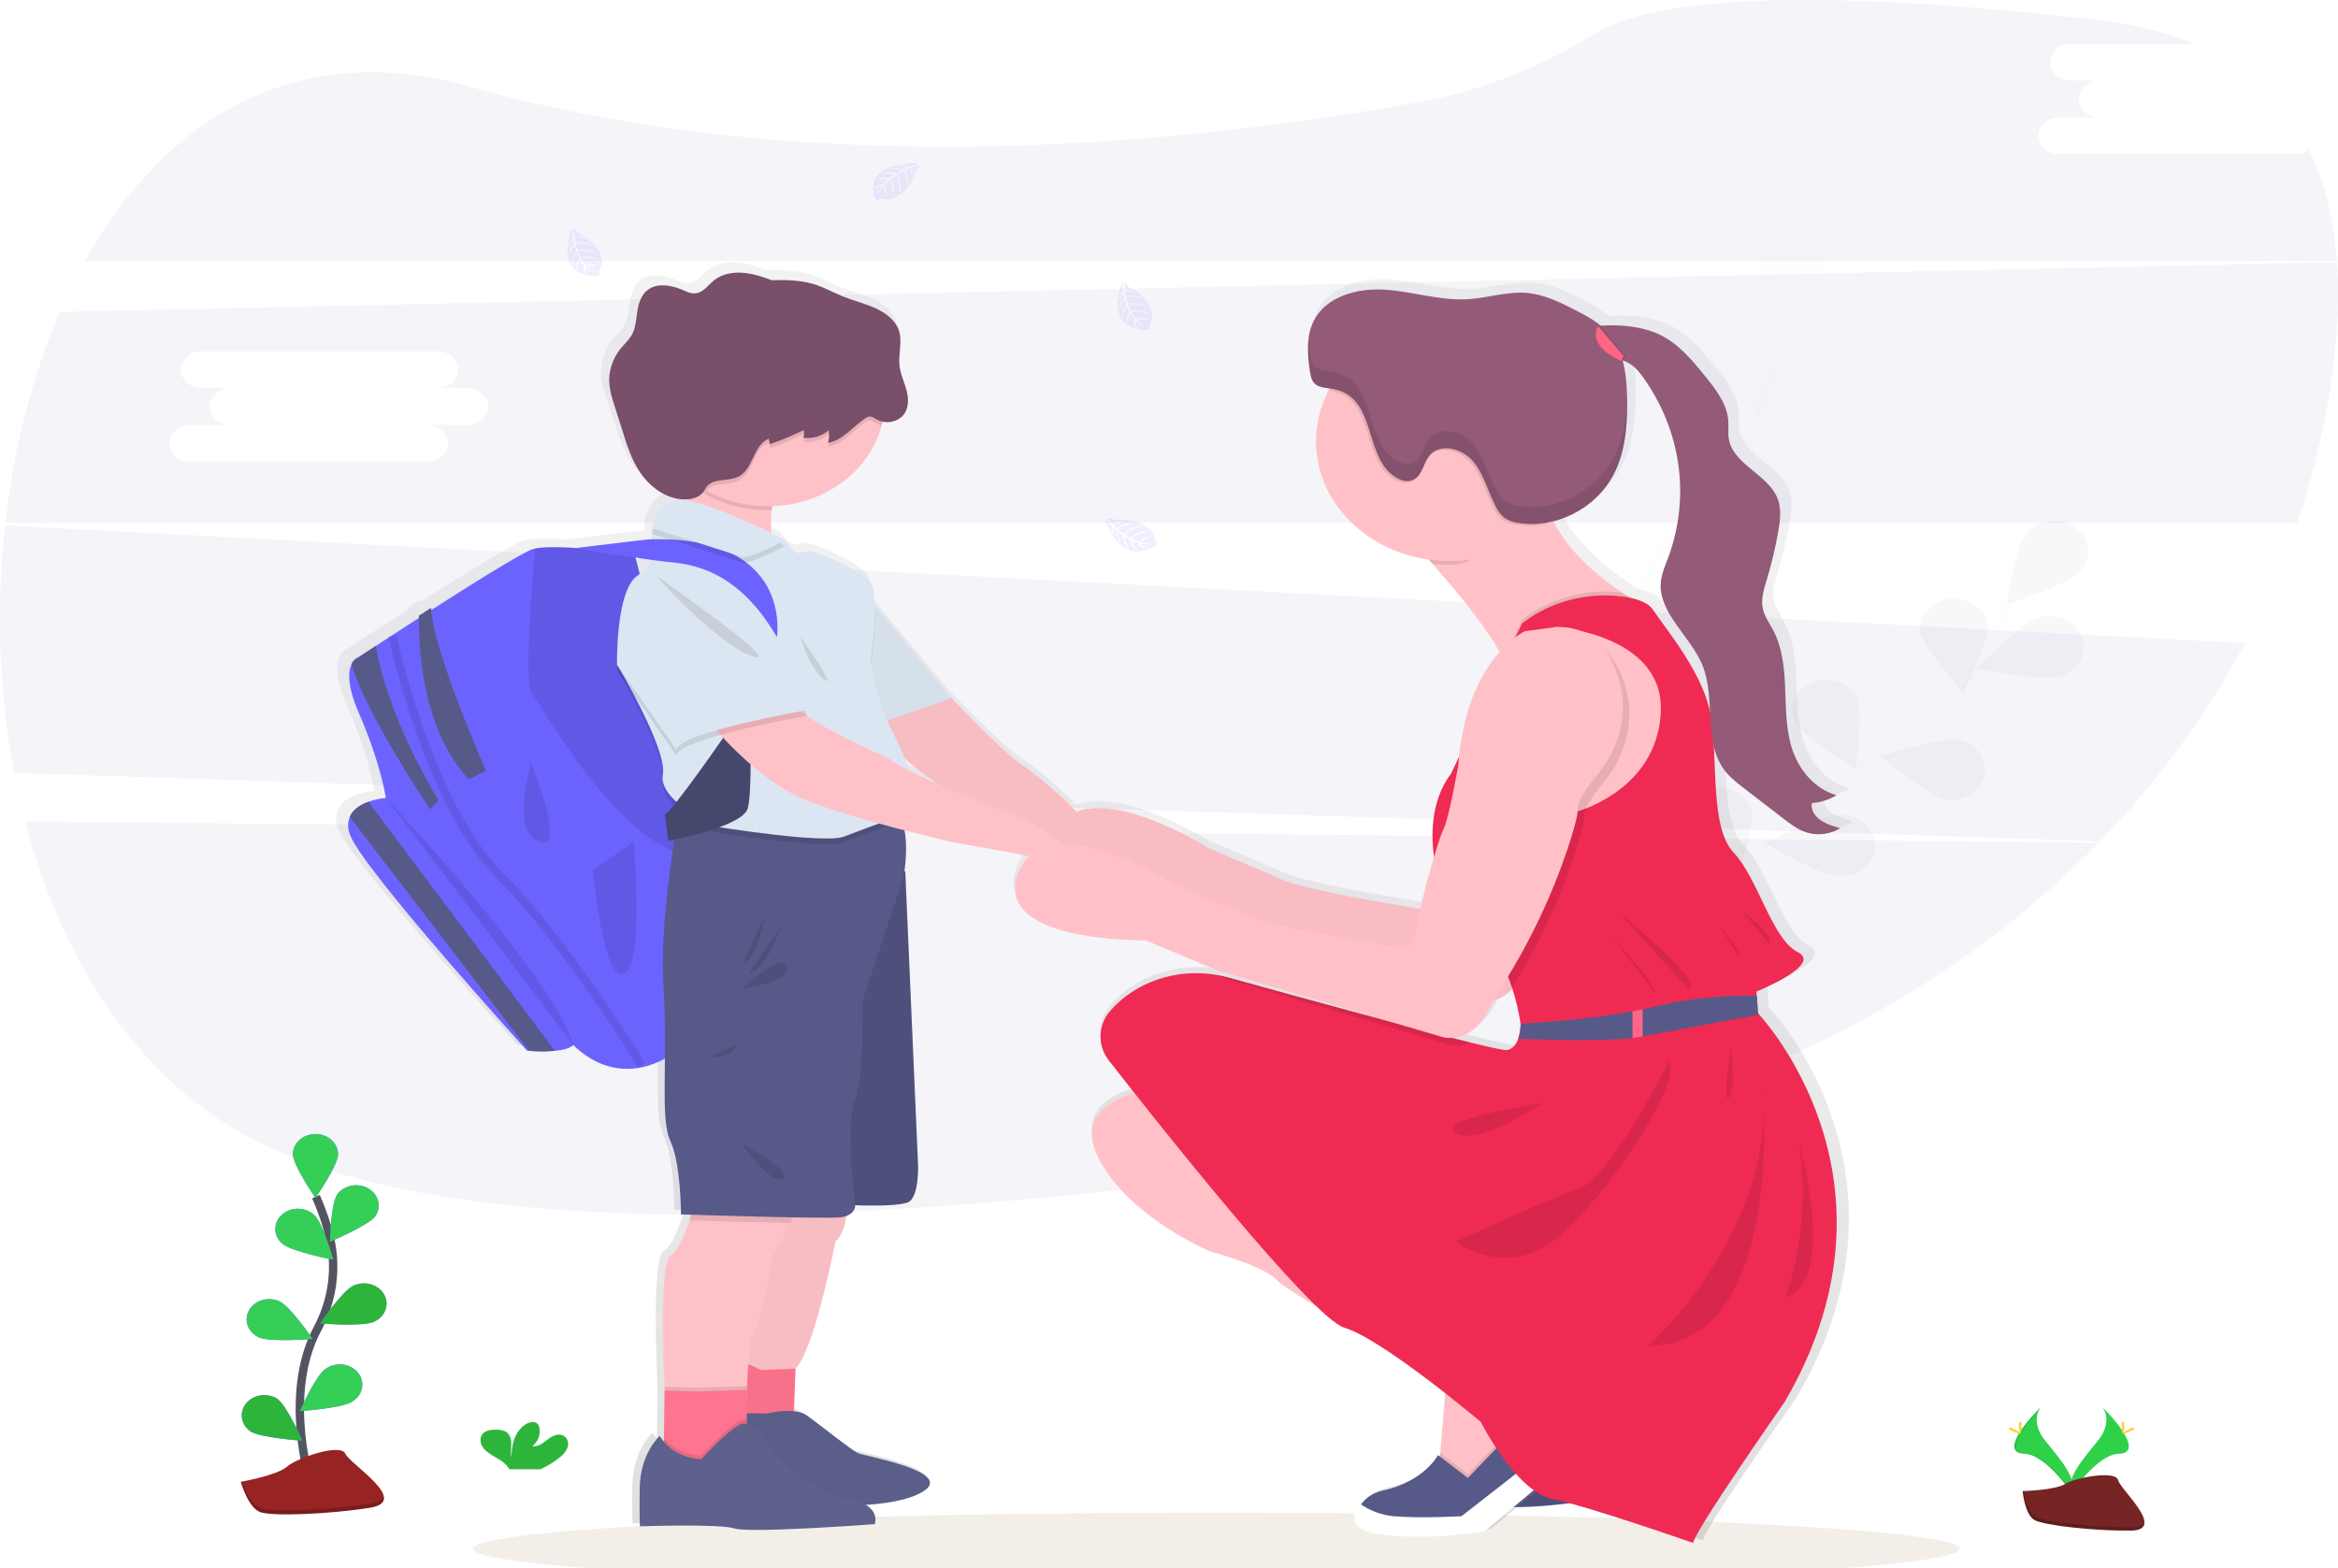 <svg width="559" height="375" viewBox="0 0 559 375" fill="none" xmlns="http://www.w3.org/2000/svg">
<g clip-path="url(#clip0)">
<g opacity="0.1" filter="url(#filter0_d)">
<path d="M290.791 375C388.953 375 468.529 371.138 468.529 366.375C468.529 361.611 388.953 357.75 290.791 357.75C192.629 357.75 113.053 361.611 113.053 366.375C113.053 371.138 192.629 375 290.791 375Z" fill="#864E0C"/>
</g>
<path d="M391.468 332.559L389.94 334.569L380.488 347.178L372.463 349.348L366.476 344.095L366.766 340.627L368.259 322.623C368.259 322.623 331.217 303.084 327.905 299.429C324.593 295.774 311.855 292.462 311.855 292.462C311.855 292.462 292.365 284.353 285.105 270.191C277.844 256.029 297.206 253.859 297.206 253.859L369.941 316.227L391.468 332.559Z" fill="#FFC1C7"/>
<path d="M400.385 339.869L377.329 359.17C377.329 359.17 364.081 361.455 352.235 359.856C344.663 358.832 346.12 355.109 348.113 352.546L348.148 352.5C349.342 351.035 351.086 350.006 353.06 349.604C362.863 347.484 366.247 341.12 366.247 341.12L373.38 346.603L385.736 333.692L394.872 337.539L400.385 339.869Z" fill="#575988"/>
<path opacity="0.1" d="M394.872 337.548L389.445 335.264L389.955 334.569L391.483 332.559L369.941 316.227L297.206 253.868C297.206 253.868 277.844 256.029 285.105 270.191C292.365 284.353 311.855 292.462 311.855 292.462C311.855 292.462 324.593 295.774 327.905 299.429C331.217 303.084 368.285 322.614 368.285 322.614L366.792 340.618L366.721 341.477L366.247 341.116C366.247 341.116 362.863 347.48 353.06 349.6C351.086 350.001 349.342 351.03 348.148 352.496L348.113 352.542C346.075 355.1 344.663 358.823 352.235 359.851C364.081 361.45 377.329 359.166 377.329 359.166L400.385 339.864L394.872 337.548Z" fill="black"/>
<path opacity="0.1" d="M6.038 196.434C14.883 230.331 33.608 259.633 63.196 273.846C124.701 303.367 263.399 288.14 366.909 270.648C419.216 261.841 466.695 237.505 501.699 201.559L6.038 196.434Z" fill="#918EC6"/>
<path opacity="0.1" d="M548.86 36.876H492.064C490.789 36.84 489.58 36.36 488.693 35.538C487.806 34.717 487.31 33.618 487.31 32.475C487.31 31.331 487.806 30.233 488.693 29.411C489.58 28.59 490.789 28.11 492.064 28.073H501.882C500.581 28.073 499.333 27.61 498.413 26.785C497.492 25.959 496.975 24.84 496.975 23.674C496.975 22.507 497.492 21.388 498.413 20.563C499.333 19.738 500.581 19.274 501.882 19.274H494.871C493.597 19.237 492.388 18.758 491.501 17.936C490.614 17.115 490.118 16.016 490.118 14.873C490.118 13.729 490.614 12.63 491.501 11.809C492.388 10.988 493.597 10.508 494.871 10.471H524.515C517.937 7.73 510.249 5.779 501.388 4.756C420.557 -4.55 391.697 1.604 381.517 7.954C368.957 15.766 354.945 21.513 339.97 24.281C290.098 33.505 196.83 44.602 112.294 20.727C70.279 8.849 39.055 28.914 20.335 62.428H558.72C558.017 52.688 555.912 43.697 552.05 35.821C551.162 36.503 550.03 36.877 548.86 36.876V36.876Z" fill="#918EC6"/>
<path opacity="0.1" d="M1.218 125.678C-0.964 145.393 -0.224 165.28 3.419 184.821L502.081 201.171C515.964 186.856 527.62 170.919 536.729 153.796L1.218 125.678ZM198.445 167.858H188.626C189.284 167.839 189.94 167.939 190.554 168.151C191.168 168.364 191.728 168.685 192.201 169.096C192.674 169.506 193.05 169.998 193.307 170.542C193.564 171.085 193.696 171.669 193.696 172.26C193.696 172.85 193.564 173.434 193.307 173.978C193.05 174.521 192.674 175.013 192.201 175.424C191.728 175.834 191.168 176.155 190.554 176.368C189.94 176.581 189.284 176.68 188.626 176.661H131.829C130.555 176.625 129.346 176.145 128.459 175.323C127.572 174.502 127.076 173.403 127.076 172.26C127.076 171.116 127.572 170.018 128.459 169.196C129.346 168.375 130.555 167.895 131.829 167.858H141.648C140.347 167.858 139.099 167.395 138.178 166.569C137.258 165.744 136.741 164.625 136.741 163.459C136.741 162.292 137.258 161.173 138.178 160.348C139.099 159.523 140.347 159.059 141.648 159.059H134.637C133.362 159.022 132.154 158.542 131.266 157.721C130.379 156.9 129.883 155.801 129.883 154.658C129.883 153.514 130.379 152.415 131.266 151.594C132.154 150.773 133.362 150.293 134.637 150.256H191.434C192.708 150.293 193.917 150.773 194.804 151.594C195.691 152.415 196.187 153.514 196.187 154.658C196.187 155.801 195.691 156.9 194.804 157.721C193.917 158.542 192.708 159.022 191.434 159.059H198.445C199.746 159.059 200.994 159.523 201.914 160.348C202.835 161.173 203.351 162.292 203.351 163.459C203.351 164.625 202.835 165.744 201.914 166.569C200.994 167.395 199.746 167.858 198.445 167.858V167.858Z" fill="#918EC6"/>
<path opacity="0.1" d="M558.745 62.72L14.328 74.598C7.704 89.861 3.337 107.098 1.299 125.002H549.207C552.783 114.495 555.429 103.752 557.12 92.872C558.75 82.36 559.403 72.19 558.745 62.72ZM111.825 101.616H102.007C102.665 101.597 103.32 101.696 103.935 101.909C104.549 102.122 105.109 102.443 105.582 102.854C106.055 103.264 106.431 103.756 106.688 104.299C106.945 104.843 107.077 105.427 107.077 106.017C107.077 106.608 106.945 107.192 106.688 107.735C106.431 108.279 106.055 108.771 105.582 109.181C105.109 109.592 104.549 109.913 103.935 110.126C103.32 110.338 102.665 110.438 102.007 110.419H45.21C43.935 110.382 42.727 109.902 41.84 109.081C40.953 108.259 40.456 107.161 40.456 106.017C40.456 104.874 40.953 103.775 41.84 102.954C42.727 102.132 43.935 101.653 45.21 101.616H55.029C53.727 101.616 52.479 101.152 51.559 100.327C50.639 99.502 50.122 98.383 50.122 97.216C50.122 96.049 50.639 94.93 51.559 94.106C52.479 93.28 53.727 92.817 55.029 92.817H48.018C46.743 92.78 45.534 92.3 44.647 91.479C43.76 90.657 43.264 89.559 43.264 88.415C43.264 87.272 43.76 86.173 44.647 85.352C45.534 84.53 46.743 84.05 48.018 84.013H104.814C106.089 84.05 107.298 84.53 108.185 85.352C109.072 86.173 109.568 87.272 109.568 88.415C109.568 89.559 109.072 90.657 108.185 91.479C107.298 92.3 106.089 92.78 104.814 92.817H111.825C113.127 92.817 114.375 93.28 115.295 94.106C116.215 94.93 116.732 96.049 116.732 97.216C116.732 98.383 116.215 99.502 115.295 100.327C114.375 101.152 113.127 101.616 111.825 101.616V101.616Z" fill="#918EC6"/>
<g opacity="0.1">
<path opacity="0.1" d="M406.249 225.507C406.249 225.507 420.618 193.756 447.45 181.979C458.74 177.104 467.96 169.076 473.726 159.1C476.422 154.347 478.628 149.381 480.314 144.267" stroke="#535461" stroke-width="2" stroke-miterlimit="10"/>
<path opacity="0.1" d="M497.174 136.756C494.377 139.908 479.901 144.522 479.901 144.522C479.901 144.522 481.644 130.84 484.441 127.688C485.079 126.871 485.897 126.18 486.844 125.657C487.791 125.134 488.848 124.79 489.949 124.647C491.05 124.504 492.171 124.564 493.245 124.824C494.319 125.085 495.322 125.539 496.193 126.16C497.063 126.781 497.783 127.554 498.308 128.434C498.832 129.313 499.15 130.28 499.243 131.274C499.335 132.268 499.2 133.268 498.845 134.213C498.49 135.158 497.923 136.028 497.179 136.77L497.174 136.756Z" fill="#6C63FF"/>
<path opacity="0.1" d="M492.206 161.723C487.947 163.006 473.007 159.813 473.007 159.813C473.007 159.813 482.765 149.178 487.024 147.894C488.056 147.515 489.164 147.329 490.279 147.349C491.394 147.369 492.492 147.594 493.506 148.01C494.52 148.426 495.428 149.023 496.175 149.766C496.921 150.509 497.489 151.382 497.844 152.33C498.199 153.277 498.334 154.28 498.239 155.276C498.145 156.273 497.823 157.241 497.295 158.121C496.767 159.002 496.042 159.776 495.167 160.395C494.292 161.014 493.284 161.466 492.206 161.723V161.723Z" fill="#6C63FF"/>
<path opacity="0.1" d="M465.273 191.239C460.876 190.417 449.773 180.901 449.773 180.901C449.773 180.901 464.188 176.136 468.585 176.954C470.586 177.445 472.303 178.601 473.386 180.187C474.47 181.774 474.838 183.671 474.416 185.492C473.993 187.313 472.813 188.921 471.114 189.989C469.415 191.057 467.326 191.504 465.273 191.239V191.239Z" fill="#6C63FF"/>
<path opacity="0.1" d="M439.287 209.454C434.798 209.317 422.06 201.614 422.06 201.614C422.06 201.614 435.369 194.734 439.858 194.876C440.973 194.844 442.084 195.019 443.121 195.388C444.159 195.758 445.1 196.314 445.888 197.023C446.676 197.732 447.293 198.578 447.701 199.51C448.109 200.441 448.299 201.438 448.26 202.438C448.221 203.438 447.953 204.42 447.473 205.324C446.993 206.227 446.312 207.033 445.47 207.691C444.629 208.348 443.646 208.844 442.583 209.147C441.519 209.451 440.397 209.555 439.287 209.454V209.454Z" fill="#6C63FF"/>
<path opacity="0.1" d="M459.097 150.891C459.668 154.888 469.4 165.542 469.4 165.542C469.4 165.542 475.81 153.024 475.234 149.032C474.836 147.211 473.68 145.594 472.002 144.51C470.323 143.425 468.247 142.953 466.195 143.189C464.143 143.426 462.268 144.353 460.95 145.783C459.632 147.213 458.969 149.039 459.097 150.891Z" fill="#6C63FF"/>
<path opacity="0.1" d="M429.005 172.541C430.885 176.195 443.73 183.756 443.73 183.756C443.73 183.756 445.661 170.097 443.781 166.437C442.793 164.808 441.151 163.576 439.188 162.992C437.224 162.408 435.087 162.515 433.208 163.291C431.33 164.067 429.85 165.454 429.07 167.172C428.289 168.889 428.266 170.808 429.005 172.541Z" fill="#6C63FF"/>
<path opacity="0.1" d="M402.978 197.183C404.145 201.075 415.375 210.468 415.375 210.468C415.375 210.468 419.859 197.297 418.697 193.405C418.037 191.641 416.652 190.168 414.824 189.288C412.995 188.408 410.861 188.187 408.857 188.668C406.852 189.15 405.128 190.299 404.036 191.881C402.944 193.463 402.565 195.359 402.978 197.183V197.183Z" fill="#6C63FF"/>
<path opacity="0.25" d="M497.174 136.756C494.377 139.908 479.901 144.522 479.901 144.522C479.901 144.522 481.644 130.84 484.441 127.688C485.079 126.871 485.897 126.18 486.844 125.657C487.791 125.134 488.848 124.79 489.949 124.647C491.05 124.504 492.171 124.564 493.245 124.824C494.319 125.085 495.322 125.539 496.193 126.16C497.063 126.781 497.783 127.554 498.308 128.434C498.832 129.313 499.15 130.28 499.243 131.274C499.335 132.268 499.2 133.268 498.845 134.213C498.49 135.158 497.923 136.028 497.179 136.77L497.174 136.756Z" fill="black"/>
<path opacity="0.25" d="M492.206 161.723C487.947 163.006 473.007 159.813 473.007 159.813C473.007 159.813 482.765 149.178 487.024 147.894C488.056 147.515 489.164 147.329 490.279 147.349C491.394 147.369 492.492 147.594 493.506 148.01C494.52 148.426 495.428 149.023 496.175 149.766C496.921 150.509 497.489 151.382 497.844 152.33C498.199 153.277 498.334 154.28 498.239 155.276C498.145 156.273 497.823 157.241 497.295 158.121C496.767 159.002 496.042 159.776 495.167 160.395C494.292 161.014 493.284 161.466 492.206 161.723V161.723Z" fill="black"/>
<path opacity="0.25" d="M465.273 191.239C460.876 190.417 449.773 180.901 449.773 180.901C449.773 180.901 464.188 176.136 468.585 176.954C470.586 177.445 472.303 178.601 473.386 180.187C474.47 181.774 474.838 183.671 474.416 185.492C473.993 187.313 472.813 188.921 471.114 189.989C469.415 191.057 467.326 191.504 465.273 191.239V191.239Z" fill="black"/>
<path opacity="0.25" d="M439.287 209.454C434.798 209.317 422.06 201.614 422.06 201.614C422.06 201.614 435.369 194.734 439.858 194.876C440.973 194.844 442.084 195.019 443.121 195.388C444.159 195.758 445.1 196.314 445.888 197.023C446.676 197.732 447.293 198.578 447.701 199.51C448.109 200.441 448.299 201.438 448.26 202.438C448.221 203.438 447.953 204.42 447.473 205.324C446.993 206.227 446.312 207.033 445.47 207.691C444.629 208.348 443.646 208.844 442.583 209.147C441.519 209.451 440.397 209.555 439.287 209.454V209.454Z" fill="black"/>
<path opacity="0.25" d="M459.097 150.891C459.668 154.888 469.4 165.542 469.4 165.542C469.4 165.542 475.81 153.024 475.234 149.032C474.836 147.211 473.68 145.594 472.002 144.51C470.323 143.425 468.247 142.953 466.195 143.189C464.143 143.426 462.268 144.353 460.95 145.783C459.632 147.213 458.969 149.039 459.097 150.891Z" fill="black"/>
<path opacity="0.25" d="M429.005 172.541C430.885 176.195 443.73 183.756 443.73 183.756C443.73 183.756 445.661 170.097 443.781 166.437C442.793 164.808 441.151 163.576 439.188 162.992C437.224 162.408 435.087 162.515 433.208 163.291C431.33 164.067 429.85 165.454 429.07 167.172C428.289 168.889 428.266 170.808 429.005 172.541Z" fill="black"/>
<path opacity="0.25" d="M402.978 197.183C404.145 201.075 415.375 210.468 415.375 210.468C415.375 210.468 419.859 197.297 418.697 193.405C418.037 191.641 416.652 190.168 414.824 189.288C412.995 188.408 410.861 188.187 408.857 188.668C406.852 189.15 405.128 190.299 404.036 191.881C402.944 193.463 402.565 195.359 402.978 197.183V197.183Z" fill="black"/>
</g>
<g opacity="0.1">
<path opacity="0.1" d="M383.372 174.711C383.372 174.711 385.186 140.484 406.142 121.392C414.99 113.437 420.72 103.123 422.473 91.999C423.254 86.708 423.493 81.363 423.186 76.032" stroke="#535461" stroke-width="2" stroke-miterlimit="10"/>
<path opacity="0.1" d="M436.327 63.926C434.854 67.736 422.901 76.38 422.901 76.38C422.901 76.38 419.487 62.953 420.954 59.148C421.759 57.437 423.258 56.065 425.149 55.31C427.04 54.555 429.181 54.473 431.137 55.081C433.093 55.689 434.717 56.942 435.681 58.584C436.645 60.227 436.876 62.136 436.327 63.926Z" fill="#6C63FF"/>
<path opacity="0.1" d="M440.877 88.961C437.31 91.437 422.055 92.872 422.055 92.872C422.055 92.872 427.329 79.934 430.87 77.458C432.582 76.412 434.673 75.99 436.72 76.277C438.766 76.564 440.614 77.539 441.888 79.003C443.162 80.468 443.766 82.312 443.579 84.161C443.391 86.011 442.425 87.727 440.877 88.961V88.961Z" fill="#6C63FF"/>
<path opacity="0.1" d="M426.386 124.814C421.933 125.349 407.936 119.67 407.936 119.67C407.936 119.67 419.772 110.89 424.241 110.355C426.307 110.228 428.349 110.811 429.953 111.985C431.557 113.159 432.603 114.837 432.878 116.677C433.153 118.517 432.636 120.382 431.433 121.893C430.231 123.405 428.431 124.449 426.401 124.814H426.386Z" fill="#6C63FF"/>
<path opacity="0.1" d="M408.603 149.726C404.318 150.932 389.456 147.442 389.456 147.442C389.456 147.442 399.463 136.998 403.753 135.797C404.794 135.432 405.909 135.263 407.026 135.301C408.144 135.339 409.241 135.582 410.249 136.016C411.257 136.451 412.155 137.066 412.886 137.824C413.617 138.583 414.167 139.468 414.501 140.425C414.834 141.382 414.944 142.391 414.825 143.388C414.705 144.385 414.358 145.349 413.805 146.22C413.252 147.092 412.504 147.852 411.61 148.453C410.715 149.055 409.692 149.485 408.603 149.717V149.726Z" fill="#6C63FF"/>
<path opacity="0.1" d="M405.633 88.587C407.671 92.186 420.776 99.345 420.776 99.345C420.776 99.345 422.187 85.64 420.17 82.035C419.121 80.436 417.433 79.253 415.448 78.728C413.463 78.203 411.329 78.375 409.48 79.208C407.631 80.042 406.205 81.474 405.49 83.216C404.776 84.957 404.827 86.877 405.633 88.587V88.587Z" fill="#6C63FF"/>
<path opacity="0.1" d="M385.252 117.962C388.38 120.853 403.289 124.165 403.289 124.165C403.289 124.165 400.064 110.698 396.935 107.806C395.401 106.555 393.393 105.875 391.32 105.905C389.247 105.935 387.264 106.671 385.776 107.965C384.287 109.259 383.404 111.013 383.307 112.871C383.209 114.728 383.905 116.548 385.252 117.962V117.962Z" fill="#6C63FF"/>
<path opacity="0.1" d="M369.813 148.945C372.361 152.271 386.424 157.794 386.424 157.794C386.424 157.794 385.777 144.034 383.244 140.708C381.964 139.259 380.118 138.299 378.079 138.021C376.041 137.743 373.961 138.169 372.258 139.211C370.555 140.254 369.356 141.836 368.902 143.64C368.449 145.443 368.774 147.334 369.813 148.931V148.945Z" fill="#6C63FF"/>
</g>
<path opacity="0.1" d="M219.61 39.06C219.61 39.06 207.468 38.407 208.91 46.036C208.837 46.423 208.901 46.821 209.095 47.173C209.289 47.526 209.603 47.813 209.991 47.996C209.991 47.996 209.991 47.429 211.234 47.621C211.669 47.689 212.113 47.709 212.553 47.681C213.15 47.644 213.717 47.434 214.169 47.082V47.082C214.169 47.082 217.582 45.817 218.907 40.814C218.907 40.814 219.891 39.722 219.85 39.444L217.812 40.23C217.812 40.23 218.51 41.554 217.96 42.656C217.96 42.656 217.893 40.275 217.501 40.33C217.419 40.33 216.436 40.787 216.436 40.787C216.436 40.787 217.644 43.099 216.732 44.775C216.732 44.775 217.078 41.929 216.059 40.956L214.617 41.71C214.617 41.71 216.023 44.094 215.071 46.041C215.071 46.041 215.315 43.057 214.316 41.893L213.007 42.806C213.007 42.806 214.332 45.159 213.516 46.772C213.516 46.772 213.415 43.295 212.717 43.035C212.222 43.41 211.781 43.838 211.402 44.309C211.402 44.309 212.304 46.018 211.743 46.918C211.743 46.918 211.402 44.602 211.117 44.593C211.117 44.593 209.975 46.127 209.858 47.178C209.913 46.203 210.252 45.258 210.841 44.437C210.184 44.549 209.577 44.83 209.094 45.246C209.094 45.246 209.272 44.163 211.132 44.067C211.132 44.067 212.075 42.902 212.324 42.834C212.324 42.834 210.485 42.692 209.374 43.14C209.374 43.14 210.352 42.116 212.66 42.578L213.955 41.637C213.955 41.637 211.534 41.34 210.505 41.664C210.505 41.664 211.687 40.75 214.301 41.422L215.707 40.668C214.626 40.453 213.517 40.367 212.411 40.412C212.411 40.412 213.71 39.786 216.12 40.463L217.139 40.061C217.139 40.061 215.611 39.796 215.183 39.75C214.755 39.704 214.719 39.599 214.719 39.599C215.676 39.456 216.659 39.554 217.557 39.882C217.557 39.882 219.651 39.184 219.61 39.06Z" fill="#6C63FF"/>
<path opacity="0.1" d="M187.724 76.188C187.724 76.188 183.577 86.444 192.142 87.38C192.536 87.553 192.98 87.61 193.412 87.543C193.844 87.476 194.241 87.288 194.547 87.006C194.547 87.006 193.946 86.828 194.501 85.832C194.69 85.475 194.83 85.099 194.919 84.713C195.049 84.19 194.987 83.643 194.74 83.155V83.155C194.74 83.155 194.358 79.861 189.385 77.302C189.385 77.302 188.494 76.147 188.183 76.101L188.443 78.084C188.443 78.084 190.058 77.86 191.082 78.646C191.082 78.646 188.534 78.029 188.463 78.381C188.463 78.454 188.652 79.427 188.652 79.427C188.652 79.427 191.464 79.048 193.003 80.304C193.003 80.304 190.058 79.203 188.728 79.797L189.126 81.254C189.126 81.254 192.076 80.72 193.884 82.095C193.884 82.095 190.761 81.035 189.233 81.565L189.839 82.935C189.839 82.935 192.728 82.478 194.226 83.616C194.226 83.616 190.481 82.702 190.002 83.246C190.263 83.779 190.597 84.281 190.995 84.74C190.995 84.74 193.074 84.448 193.879 85.197C193.879 85.197 191.306 84.836 191.215 85.078C191.215 85.078 192.529 86.494 193.62 86.905C192.597 86.582 191.687 86.025 190.98 85.288C190.918 85.878 191.047 86.471 191.352 86.997C191.352 86.997 190.246 86.54 190.669 84.923C190.669 84.923 189.691 83.781 189.686 83.552C189.686 83.552 189.019 85.096 189.176 86.179C189.176 86.179 188.361 85.046 189.513 83.191L188.871 81.821C188.871 81.821 187.852 83.817 187.923 84.79C187.923 84.79 187.291 83.52 188.738 81.46L188.331 80.039C187.799 80.903 187.393 81.824 187.123 82.78C187.123 82.78 186.822 81.483 188.234 79.609L188.086 78.627C188.086 78.627 187.373 79.852 187.2 80.222C187.026 80.592 186.904 80.578 186.904 80.578C187.025 79.714 187.409 78.897 188.015 78.216C188.015 78.216 187.867 76.192 187.724 76.188Z" fill="#6C63FF"/>
<path opacity="0.1" d="M268.25 67.549C268.25 67.549 264.097 77.8 272.667 78.737C273.06 78.91 273.503 78.968 273.934 78.901C274.365 78.835 274.762 78.648 275.067 78.367C275.067 78.367 274.471 78.189 275.021 77.188C275.217 76.832 275.364 76.457 275.459 76.069C275.591 75.547 275.526 75.001 275.276 74.516V74.516C275.276 74.516 274.894 71.222 269.921 68.659C269.921 68.659 269.034 67.503 268.724 67.457L268.978 69.445C268.978 69.445 270.599 69.216 271.618 70.002C271.618 70.002 269.07 69.385 269.004 69.742C269.004 69.81 269.192 70.788 269.192 70.788C269.192 70.788 272.005 70.404 273.539 71.665C273.539 71.665 270.599 70.559 269.264 71.158L269.661 72.611C269.661 72.611 272.611 72.076 274.425 73.451C274.425 73.451 271.302 72.391 269.773 72.926L270.379 74.296C270.379 74.296 273.269 73.84 274.767 74.977C274.767 74.977 271.021 74.064 270.543 74.603C270.803 75.135 271.135 75.636 271.531 76.096C271.531 76.096 273.615 75.804 274.42 76.553C274.42 76.553 271.842 76.192 271.755 76.43C271.755 76.43 273.07 77.846 274.16 78.257C273.136 77.932 272.225 77.373 271.516 76.635C271.448 77.233 271.578 77.835 271.888 78.367C271.888 78.367 270.777 77.91 271.2 76.288C271.2 76.288 270.227 75.151 270.222 74.918C270.222 74.918 269.549 76.457 269.712 77.545C269.712 77.545 268.897 76.407 270.053 74.557L269.406 73.186C269.406 73.186 268.387 75.183 268.464 76.16C268.464 76.16 267.832 74.886 269.279 72.825L268.871 71.405C268.338 72.268 267.932 73.189 267.664 74.146C267.664 74.146 267.358 72.853 268.769 70.975L268.622 69.998C268.622 69.998 267.908 71.222 267.74 71.587C267.572 71.953 267.445 71.948 267.445 71.948C267.562 71.084 267.947 70.266 268.555 69.586C268.555 69.586 268.387 67.549 268.25 67.549Z" fill="#6C63FF"/>
<path opacity="0.1" d="M136.675 54.702C136.675 54.702 132.522 64.959 141.093 65.891C141.485 66.065 141.928 66.123 142.36 66.057C142.791 65.99 143.188 65.802 143.492 65.52C143.492 65.52 142.896 65.342 143.447 64.346C143.64 63.99 143.787 63.614 143.885 63.227C144.014 62.704 143.949 62.157 143.701 61.669C143.701 61.669 143.319 58.376 138.346 55.813C138.346 55.813 137.46 54.661 137.149 54.616L137.404 56.598C137.404 56.598 139.019 56.374 140.043 57.16C140.043 57.16 137.495 56.539 137.429 56.895C137.429 56.968 137.618 57.941 137.618 57.941C137.618 57.941 140.43 57.562 141.964 58.819C141.964 58.819 139.019 57.713 137.689 58.312L138.086 59.769C138.086 59.769 141.037 59.234 142.845 60.609C142.845 60.609 139.727 59.55 138.198 60.08L138.805 61.45C138.805 61.45 141.694 60.993 143.192 62.131C143.192 62.131 139.442 61.217 138.968 61.756C139.229 62.29 139.56 62.793 139.956 63.255C139.956 63.255 142.04 62.958 142.84 63.711C142.84 63.711 140.267 63.35 140.175 63.593C140.175 63.593 141.495 65.004 142.585 65.42C141.56 65.097 140.648 64.538 139.941 63.798C139.874 64.395 140.003 64.998 140.313 65.53C140.313 65.53 139.202 65.073 139.625 63.456C139.625 63.456 138.647 62.313 138.647 62.085C138.647 62.085 137.974 63.629 138.137 64.712C138.137 64.712 137.322 63.579 138.474 61.724L137.832 60.354C137.832 60.354 136.813 62.355 136.884 63.328C136.884 63.328 136.252 62.058 137.699 59.997L137.297 58.572C136.763 59.435 136.357 60.356 136.089 61.313C136.089 61.313 135.783 60.02 137.195 58.142L137.047 57.165C137.047 57.165 136.334 58.389 136.165 58.759C135.997 59.129 135.87 59.116 135.87 59.116C135.987 58.252 136.37 57.434 136.976 56.754C136.976 56.754 136.833 54.707 136.675 54.702Z" fill="#6C63FF"/>
<path opacity="0.1" d="M264.24 124.271C264.24 124.271 267.445 134.778 275.047 131.123C275.479 131.062 275.878 130.879 276.187 130.602C276.497 130.324 276.7 129.966 276.769 129.579C276.769 129.579 276.168 129.739 275.974 128.638C275.905 128.247 275.783 127.865 275.612 127.5C275.382 127.007 274.98 126.594 274.466 126.322V126.322C274.466 126.322 272.035 123.832 266.313 124.307C266.313 124.307 264.846 123.823 264.561 123.946L266.049 125.436C266.049 125.436 267.22 124.417 268.561 124.522C268.561 124.522 266.069 125.34 266.257 125.655C266.293 125.719 267.083 126.413 267.083 126.413C267.083 126.413 269.121 124.65 271.2 124.883C271.2 124.883 268.087 125.504 267.378 126.678L268.642 127.665C268.642 127.665 270.711 125.7 273.07 125.888C273.07 125.888 269.839 126.637 268.932 127.861L270.318 128.679C270.318 128.679 272.356 126.801 274.339 126.966C274.339 126.966 270.706 128.172 270.65 128.844C271.206 129.145 271.802 129.384 272.423 129.556C272.423 129.556 273.951 128.241 275.062 128.428C275.062 128.428 272.728 129.46 272.81 129.707C272.81 129.707 274.792 130.164 275.944 129.945C274.899 130.209 273.796 130.224 272.744 129.986C273.071 130.508 273.562 130.934 274.155 131.21C274.155 131.21 272.953 131.406 272.26 129.867C272.26 129.867 270.731 129.442 270.573 129.25C270.573 129.25 271.016 130.854 271.847 131.658C271.847 131.658 270.451 131.155 270.201 129.045L268.8 128.263C268.8 128.263 269.259 130.415 269.936 131.183C269.936 131.183 268.601 130.47 268.459 128.04L267.21 127.089C267.334 128.075 267.6 129.042 268 129.967C268 129.967 266.92 129.054 266.869 126.801L266.115 126.08C266.115 126.08 266.319 127.45 266.42 127.839C266.522 128.227 266.42 128.295 266.42 128.295C265.96 127.528 265.747 126.661 265.804 125.792C265.804 125.792 264.357 124.197 264.24 124.271Z" fill="#6C63FF"/>
<path d="M415.513 183.541C416.624 184.693 417.85 185.751 419.176 186.703L429.102 194.286C430.87 195.634 432.668 197.027 434.91 197.662C436.237 198.036 437.642 198.132 439.016 197.943C440.39 197.754 441.698 197.284 442.839 196.571L442.67 196.52L442.839 196.42C441.162 195.936 439.445 195.433 438.064 194.46C437.496 194.078 437.017 193.599 436.657 193.05C436.297 192.501 436.061 191.893 435.965 191.262V191.262C435.965 191.198 435.965 191.139 435.965 191.075C435.969 190.902 435.988 190.729 436.021 190.559C438.16 190.395 440.217 189.746 441.998 188.672L441.825 188.617L441.998 188.521C436.709 187 433.045 182.55 431.384 177.84C429.723 173.13 429.718 168.114 429.54 163.184C429.362 158.255 428.954 153.189 426.58 148.73C425.688 147.058 424.541 145.468 424.108 143.659C423.989 143.122 423.933 142.575 423.94 142.028C423.976 140.269 424.547 138.501 425.071 136.784C426.238 132.947 427.17 129.057 427.864 125.129C428.137 123.733 428.288 122.321 428.317 120.904C428.365 119.521 428.118 118.142 427.588 116.842C425.255 111.406 417.143 108.843 415.905 103.137C415.76 102.369 415.698 101.59 415.722 100.812C415.722 100.382 415.722 99.957 415.722 99.532C415.722 99.108 415.722 98.619 415.681 98.198C415.329 94.183 412.557 90.697 409.882 87.44C406.662 83.52 403.259 79.445 398.311 77.357C394.469 75.726 389.333 75.187 384.753 75.553C382.697 73.963 380.444 72.591 378.037 71.464C374.537 69.719 370.904 68.001 367.026 67.617C362.109 67.133 357.248 68.823 352.316 69.107C345.611 69.495 339.028 67.279 332.322 66.823C325.617 66.366 317.898 68.389 314.902 74.443C314.2 75.912 313.773 77.476 313.638 79.07V79.07C313.608 79.377 313.587 79.678 313.572 79.984V80.016C313.522 81.252 313.561 82.49 313.689 83.721V83.863C313.689 84.109 313.74 84.356 313.771 84.603C313.771 84.676 313.771 84.745 313.796 84.818C313.796 85.046 313.852 85.274 313.883 85.503L313.913 85.718C313.954 86.005 314 86.293 314.041 86.581C314.118 87.174 314.26 87.758 314.464 88.326C314.589 88.654 314.771 88.963 315.004 89.24C315.732 90.071 316.828 90.318 317.959 90.473L318.851 90.588C318.759 90.752 318.662 90.916 318.576 91.085C316.553 94.907 315.509 99.085 315.518 103.315C315.518 117.687 327.385 129.602 342.89 131.767L343.822 132.809C349.539 139.232 356.713 147.807 360.127 153.979C356.184 158.369 351.567 166.154 350.253 179.211L348.301 183.295C344.21 188.571 343.155 196.182 344.21 203.263C343.058 207.092 341.744 211.902 340.832 215.881C334.05 214.534 310.902 211.199 305.43 207.96L289.38 201.18C289.38 201.18 268.489 188.096 257.249 192.464C252.954 187.731 246.473 182.774 243.68 180.901C238.891 177.68 226.978 165.099 226.978 165.099L208.314 142.887C208.263 140.315 207.958 138.117 207.173 137.172C204.972 134.531 193.319 128.67 190.99 129.935C188.662 131.201 186.715 127.194 186.715 127.194L186.537 127.108C186.099 126.879 184.856 126.249 183.128 125.417C183.038 123.563 183.089 121.705 183.281 119.857C183.317 119.547 183.363 119.236 183.414 118.944C189.6 118.744 195.545 116.737 200.342 113.229C205.14 109.72 208.528 104.903 209.991 99.51C210.072 99.222 210.128 98.925 210.194 98.632C211.03 98.806 211.901 98.785 212.724 98.571C213.548 98.356 214.296 97.956 214.897 97.408C216.528 95.837 216.599 93.42 216.079 91.337C215.56 89.254 214.551 87.257 214.296 85.128C213.975 82.227 215.116 79.189 214.067 76.448C213.185 74.109 210.862 72.41 208.386 71.3C205.909 70.189 203.199 69.541 200.666 68.531C198.251 67.572 196.004 66.283 193.497 65.525C190.247 64.543 186.751 64.506 183.307 64.579C181.146 63.798 178.945 63.053 176.632 62.821C174.084 62.56 171.282 63.003 169.341 64.525C167.812 65.74 166.569 67.691 164.495 67.754C163.476 67.786 162.559 67.334 161.652 66.946C159.079 65.84 155.823 65.214 153.5 66.681C151.635 67.85 150.952 70.002 150.631 72.008C150.31 74.013 150.254 76.119 149.174 77.915C148.506 79.02 147.492 79.92 146.652 80.925C144.524 83.477 143.52 86.642 143.834 89.815V89.907C143.712 89.45 143.594 89.025 143.508 88.577C143.508 88.915 143.508 89.249 143.559 89.587C143.78 91.154 144.16 92.7 144.695 94.206L146.804 100.83C147.874 104.192 148.97 107.605 151.008 110.597C151.803 111.776 152.764 112.859 153.866 113.818C155.603 115.453 157.826 116.609 160.271 117.148C161.13 117.321 162.014 117.369 162.89 117.29C162.89 117.386 162.865 117.477 162.844 117.573C162.656 117.541 162.462 117.505 162.284 117.482C161.456 117.327 160.599 117.347 159.782 117.541C155.757 118.825 154.534 122.731 154.177 124.266C154.096 124.659 154.07 124.896 154.07 124.896C154.07 124.896 154.136 125.125 154.213 125.513L154.177 125.646C154.096 126.034 154.07 126.276 154.07 126.276C154.07 126.276 154.136 126.505 154.213 126.902L153.163 126.925L135.61 128.981C131.6 128.734 127.784 128.675 125.741 129.113C125.568 129.147 125.398 129.192 125.231 129.246C122.683 130.036 111.01 137.259 100.534 143.906C100.534 143.723 100.534 143.545 100.504 143.371L97.523 145.272C97.523 145.45 97.523 145.637 97.523 145.824C96.779 146.281 96.04 146.766 95.327 147.227C92.122 149.283 89.213 151.138 87.047 152.558C84.408 154.258 82.772 155.331 82.772 155.331C82.772 155.331 81.804 155.615 81.162 156.953C80.337 158.666 80.052 162.111 83.032 168.89C88.341 180.956 89.503 189.115 89.503 189.115C88.063 189.25 86.649 189.557 85.3 190.029C83.46 190.686 81.539 191.801 80.739 193.683C80.226 194.998 80.213 196.428 80.704 197.749C83.16 205.561 123.815 249.921 123.815 249.921L124.324 249.962C126.409 250.127 128.506 250.127 130.591 249.962C132.492 249.784 134.27 249.377 135.085 248.518C135.085 248.518 144.099 258.893 157.336 251.826C157.245 261.237 156.98 268.14 158.646 271.616C161.239 277.016 161.239 289.31 161.239 289.31L163.705 289.388C163.573 289.844 163.425 290.301 163.267 290.758C162.131 294.125 160.455 298.195 158.681 299.169C155.696 300.813 157.112 329.083 157.234 331.522C157.234 331.618 157.234 331.668 157.234 331.668L157.061 343.089V344.003C156.691 343.557 156.359 343.087 156.068 342.596C156.068 342.596 151.268 346.708 151.181 355.388C151.095 364.068 151.268 364.36 151.268 364.36C151.268 364.36 170.63 363.689 174.263 364.885C177.896 366.082 208.279 363.844 208.279 363.844C208.279 363.844 209.405 361.222 206.164 359.207C211.331 358.873 216.966 357.987 220.268 355.84C227.528 351.139 205.619 347.475 204.09 346.731C202.562 345.986 194.99 339.997 191.862 337.754C190.916 337.134 189.798 336.761 188.631 336.675L189.024 326.438C193.686 321.727 198.735 295.756 198.735 295.756C200.386 294.522 201.104 291.521 201.4 289.689C202.003 289.51 202.53 289.169 202.91 288.712C203.29 288.255 203.505 287.705 203.525 287.135V287.135C208.859 287.295 215.57 287.259 216.859 286.112C219.06 284.157 218.8 277.491 218.8 277.491L215.692 206.936L215.488 206.667C216.002 203.437 216.013 200.159 215.519 196.927C222.499 198.713 227.931 199.928 227.931 199.928C227.931 199.928 238.437 201.664 245.81 203.126C244.603 204.275 243.692 205.648 243.14 207.147C236.516 224.05 274.084 223.351 274.084 223.351L291.82 230.706L333.571 242.94C320.155 239.391 304.829 235.215 294.399 232.351C293.371 232.069 292.327 231.842 291.27 231.67C281.701 230.117 271.76 233.241 265.666 240.135C265.595 240.222 265.529 240.3 265.452 240.382C263.993 242.084 263.18 244.16 263.132 246.307C263.085 248.453 263.805 250.557 265.187 252.31C266.782 254.334 268.917 257.025 271.419 260.154C266.125 261.589 257.366 265.586 262.691 275.865C270.069 290.114 289.874 298.25 289.874 298.25C289.874 298.25 302.821 301.585 306.179 305.263C307.121 306.295 310.765 308.584 315.529 311.343C318.586 314.244 320.98 316.14 322.402 316.561C328.078 318.237 339.13 326.282 346.905 332.317L345.738 346.735L345.662 347.603L345.183 347.238C345.183 347.238 341.744 353.633 331.777 355.776C329.778 356.179 328.008 357.214 326.789 358.691L326.753 358.732L326.458 359.116L326.234 358.965C324.196 361.537 323.248 365.283 330.942 366.315C342.982 367.923 356.418 365.626 356.418 365.626L368.422 355.676C369.756 356.682 371.322 357.411 373.008 357.809C381.981 359.636 407.182 368.38 407.182 368.38C407.182 365.927 429.453 334.368 429.453 334.368C459.515 283.348 426.824 245.22 423.212 241.25L422.891 240.903L422.61 236.663L422.549 235.69C422.549 235.69 438.773 229.258 432.556 226.197C426.34 223.136 422.875 208.421 417.021 202.295C412.435 197.516 412.7 186.424 412.216 176.972C412.742 179.306 413.871 181.497 415.513 183.368C415.548 183.409 415.589 183.441 415.625 183.482L415.192 183.144C415.299 183.29 415.401 183.418 415.513 183.541ZM215.611 179.622C217.7 181.636 221.348 184.213 223.763 185.849C220.869 184.583 218.617 183.514 216.879 182.651C216.472 181.636 216.044 180.622 215.611 179.622V179.622ZM153.81 131.813C153.311 133.154 152.402 134.343 151.186 135.244L150.167 131.301C151.502 131.493 152.745 131.671 153.81 131.813ZM357.457 240.135C357.86 239.359 358.278 238.596 358.701 237.851C360.487 237.33 362.063 236.348 363.23 235.028C364.118 237.791 364.776 240.61 365.197 243.461C365.197 243.594 365.197 243.667 365.197 243.667C365.175 244.816 364.982 245.958 364.621 247.061C364.153 248.395 363.297 249.651 361.742 249.802C361.095 249.861 357.911 249.172 353.147 248.007C351.766 247.669 350.248 247.289 348.627 246.878C351.17 246.727 354.706 245.444 357.457 240.135ZM397.328 143.741C396.375 142.371 394.388 141.494 391.957 140.977C391.514 140.712 390.826 140.292 389.95 139.721C385.67 136.911 377.125 130.584 373.207 122.503C374.299 122.23 375.366 121.88 376.396 121.456C377.997 120.799 379.508 119.978 380.901 119.012C381.369 118.683 381.828 118.341 382.266 117.984C383.389 117.076 384.413 116.074 385.323 114.992C385.685 114.535 386.037 114.101 386.342 113.622C386.842 112.918 387.295 112.189 387.698 111.438C388.625 109.684 389.341 107.846 389.833 105.956C390.031 105.197 390.205 104.425 390.342 103.649C390.48 102.872 390.612 102.091 390.709 101.305C391.026 98.532 391.146 95.745 391.071 92.959C391.071 92.826 391.071 92.689 391.071 92.556C391.071 92.506 391.071 92.456 391.071 92.41C391.056 89.586 390.715 86.77 390.052 84.009C390.281 84.087 390.51 84.164 390.729 84.256C391.098 84.418 391.449 84.609 391.779 84.827C391.697 84.722 391.606 84.617 391.519 84.511C392.997 85.37 394.097 86.709 395.086 88.043C399.614 94.372 402.506 101.53 403.55 108.991C404.594 116.452 403.763 124.028 401.119 131.164C400.375 133.124 399.483 135.075 399.284 137.135C398.566 144.495 406.418 150.11 409.337 157.026C410.8 160.494 411.029 164.336 411.222 168.137C409.021 158.511 400.976 149.036 397.343 143.76L397.328 143.741Z" fill="url(#paint0_linear)"/>
<path d="M202.562 289.273C202.562 289.273 202.18 294.984 199.759 296.811C199.759 296.811 194.791 322.623 190.206 327.306L189.441 329.932L170.334 327.991L174.156 305.149L177.722 284.134L202.562 289.273Z" fill="#FFC1C8"/>
<path opacity="0.03" d="M202.562 289.273C202.562 289.273 202.18 294.984 199.759 296.811C199.759 296.811 194.791 322.623 190.206 327.306L189.441 329.932L170.334 327.991L174.156 305.149L177.722 284.134L202.562 289.273Z" fill="black"/>
<path d="M181.972 327.625L190.206 327.301L189.768 338.923L183.465 342.71L172.112 340.481L176.255 324.948L181.972 327.625Z" fill="#FF748F"/>
<path opacity="0.03" d="M181.972 327.625L190.206 327.301L189.768 338.923L183.465 342.71L172.112 340.481L176.255 324.948L181.972 327.625Z" fill="black"/>
<path d="M183.465 338.032C183.465 338.032 189.931 336.324 192.998 338.553C196.065 340.782 203.525 346.726 205.018 347.471C206.511 348.215 228.038 351.856 220.93 356.534C213.822 361.212 195.571 359.878 195.571 359.878C195.571 359.878 183.633 356.754 183.302 356.607C182.97 356.461 175.659 353.263 175.43 353.04C175.2 352.816 177.498 337.964 177.498 337.964L183.465 338.032Z" fill="#5D618C"/>
<path opacity="0.03" d="M183.465 338.032C183.465 338.032 189.931 336.324 192.998 338.553C196.065 340.782 203.525 346.726 205.018 347.471C206.511 348.215 228.038 351.856 220.93 356.534C213.822 361.212 195.571 359.878 195.571 359.878C195.571 359.878 183.633 356.754 183.302 356.607C182.97 356.461 175.659 353.263 175.43 353.04C175.2 352.816 177.498 337.964 177.498 337.964L183.465 338.032Z" fill="black"/>
<path d="M164.729 183.628L164.347 204.862L163.481 250.158L162.972 250.556C147.813 262.32 137.113 249.871 137.113 249.871C136.308 250.725 134.566 251.131 132.691 251.305C130.64 251.47 128.576 251.47 126.525 251.305L126.016 251.264C126.016 251.264 86.008 207.147 83.588 199.38C83.108 198.067 83.12 196.648 83.623 195.342C84.413 193.487 86.303 192.381 88.112 191.728C89.439 191.258 90.831 190.95 92.249 190.814C92.249 190.814 91.103 182.705 85.88 170.713C82.946 163.975 83.231 160.553 84.041 158.835C84.673 157.506 85.626 157.223 85.626 157.223C85.626 157.223 87.236 156.158 89.829 154.482C91.985 153.07 94.823 151.224 97.982 149.182L100.911 147.3C111.718 140.347 124.742 132.16 127.407 131.311C127.573 131.256 127.743 131.212 127.916 131.178C133.383 129.995 151.731 132.453 151.731 132.453L164.729 183.628Z" fill="#6C63FF"/>
<path opacity="0.1" d="M164.729 183.628L164.347 204.862C146.224 200.07 129.374 168.315 127.152 165.811C125.251 163.637 127.203 139.42 127.921 131.187C133.389 130.004 151.737 132.462 151.737 132.462L164.729 183.628Z" fill="black"/>
<path d="M372.743 142.275C372.743 142.275 358.604 148.785 356.82 174.368C356.82 174.368 354.528 187.388 353.254 189.672C351.98 191.956 345.866 213.542 346.63 216.169C346.63 216.169 345.356 218.796 340.643 217.654C335.93 216.512 310.454 212.971 304.722 209.545L288.926 202.807C288.926 202.807 258.1 183.276 251.604 200.065C245.107 216.854 282.048 216.178 282.048 216.178L299.499 223.488L352.362 239.126C352.362 239.126 359.368 241.981 364.081 232.844C367.097 227.088 370.678 221.584 374.781 216.398C374.781 216.398 385.481 189.444 385.354 184.875C385.226 180.307 396.818 169.457 396.818 169.457C396.818 169.457 399.111 140.676 380.259 141.247L372.743 142.275Z" fill="#FFC1C7"/>
<path opacity="0.03" d="M372.743 142.275C372.743 142.275 358.604 148.785 356.82 174.368C356.82 174.368 354.528 187.388 353.254 189.672C351.98 191.956 345.866 213.542 346.63 216.169C346.63 216.169 345.356 218.796 340.643 217.654C335.93 216.512 310.454 212.971 304.722 209.545L288.926 202.807C288.926 202.807 258.1 183.276 251.604 200.065C245.107 216.854 282.048 216.178 282.048 216.178L299.499 223.488L352.362 239.126C352.362 239.126 359.368 241.981 364.081 232.844C367.097 227.088 370.678 221.584 374.781 216.398C374.781 216.398 385.481 189.444 385.354 184.875C385.226 180.307 396.818 169.457 396.818 169.457C396.818 169.457 399.111 140.676 380.259 141.247L372.743 142.275Z" fill="black"/>
<path d="M223.197 164.496C223.962 165.295 227.528 166.944 227.528 166.944C227.528 166.944 239.248 179.448 243.961 182.646C248.674 185.844 264.087 198.065 260.969 202.692C257.85 207.32 254.345 206.288 254.345 206.288L226.764 189.156C226.764 189.156 217.083 182.934 215.111 179.964C213.139 176.995 210.714 170.777 210.714 170.777L223.197 164.496Z" fill="#FFC1C8"/>
<path opacity="0.03" d="M223.197 164.496C223.962 165.295 227.528 166.944 227.528 166.944C227.528 166.944 239.248 179.448 243.961 182.646C248.674 185.844 264.087 198.065 260.969 202.692C257.85 207.32 254.345 206.288 254.345 206.288L226.764 189.156C226.764 189.156 217.083 182.934 215.111 179.964C213.139 176.995 210.714 170.777 210.714 170.777L223.197 164.496Z" fill="black"/>
<path d="M207.723 143.138L227.528 166.949L209.695 173.176L202.307 153.244L207.723 143.138Z" fill="#DCE6F2"/>
<path opacity="0.03" d="M207.723 143.138L227.528 166.949L209.695 173.176L202.307 153.244L207.723 143.138Z" fill="black"/>
<path d="M212.88 203.844L216.446 208.526L219.503 278.652C219.503 278.652 219.758 285.276 217.593 287.218C215.427 289.159 197.721 287.903 197.721 287.903C197.721 287.903 198.358 216.407 198.613 215.036C198.868 213.666 212.88 203.844 212.88 203.844Z" fill="#575988"/>
<path opacity="0.1" d="M212.88 203.844L216.446 208.526L219.503 278.652C219.503 278.652 219.758 285.276 217.593 287.218C215.427 289.159 197.721 287.903 197.721 287.903C197.721 287.903 198.358 216.407 198.613 215.036C198.868 213.666 212.88 203.844 212.88 203.844Z" fill="black"/>
<path d="M189.029 292.489C187.869 295.046 186.507 297.526 184.953 299.909C184.953 299.909 181.641 316.853 180.229 318.415C179.21 319.557 178.741 328.082 178.573 332.527C178.512 334.135 178.487 335.209 178.487 335.209L159.013 343.533L158.926 332.532C158.926 332.532 158.926 332.482 158.926 332.386C158.804 329.96 157.397 301.864 160.348 300.228C162.08 299.264 163.731 295.203 164.847 291.873C165.698 289.301 166.233 287.149 166.233 287.149C166.233 287.149 187.867 285.888 189.671 287.967C190.333 288.707 189.875 290.507 189.029 292.489Z" fill="#FFC1C8"/>
<path opacity="0.1" d="M189.029 292.49C180.255 292.325 169.259 291.992 164.816 291.85C165.667 289.278 166.202 287.126 166.202 287.126C166.202 287.126 187.836 285.865 189.64 287.944C190.333 288.707 189.875 290.507 189.029 292.49Z" fill="black"/>
<path d="M163.456 188.539C163.456 188.539 157.469 217.092 158.615 235.48C159.762 253.868 157.723 267.45 160.271 272.827C162.819 278.204 162.819 290.415 162.819 290.415C162.819 290.415 197.466 291.558 201.033 291.101C204.6 290.644 204.472 288.245 204.472 288.245C204.472 288.245 202.052 269.277 204.345 263.338C206.638 257.399 206.256 239.24 206.256 239.24L215.937 210.002C215.937 210.002 218.866 196.868 212.752 191.5C206.638 186.132 163.456 188.539 163.456 188.539Z" fill="#575988"/>
<path d="M369.049 339.412L367.52 341.422L358.069 354.031L350.044 356.201L344.057 350.947L344.347 347.48L345.84 329.476C345.84 329.476 308.798 309.936 305.486 306.282C302.174 302.627 289.436 299.315 289.436 299.315C289.436 299.315 269.946 291.206 262.686 277.044C255.425 262.881 274.787 260.711 274.787 260.711L347.522 323.08L369.049 339.412Z" fill="#FFC1C7"/>
<path opacity="0.1" d="M367.546 341.417L358.094 354.026L350.069 356.196L344.082 350.943L344.373 347.475L350.961 352.542L363.317 339.636L367.546 341.417Z" fill="black"/>
<path d="M377.966 346.721L354.91 366.023C354.91 366.023 341.662 368.307 329.816 366.708C322.244 365.685 323.701 361.962 325.694 359.399L325.729 359.353C326.922 357.887 328.667 356.858 330.641 356.457C340.444 354.337 343.828 347.973 343.828 347.973L350.961 353.455L363.317 340.545L372.453 344.392L377.966 346.721Z" fill="#575988"/>
<path d="M377.966 346.941L354.91 366.251C354.91 366.251 341.662 368.536 329.816 366.937C322.244 365.913 323.192 362.19 325.184 359.627C327.475 361.256 330.225 362.282 333.128 362.592C339.624 363.163 349.432 362.592 349.432 362.592L372.453 344.624L377.966 346.941Z" fill="white"/>
<path d="M187.617 115.595C185.742 116.436 184.881 119.031 184.535 121.991C183.949 127.044 184.896 133.129 184.896 133.129C184.896 133.129 159.42 126.884 162.141 125.664C163.705 124.965 164.536 119.876 164.959 115.686C165.275 112.589 165.366 109.981 165.366 109.981C165.366 109.981 192.713 113.311 187.617 115.595Z" fill="#FFC1C8"/>
<path d="M390.408 143.312C390.408 143.312 359.495 169.503 360.514 161.892C360.657 160.832 360.25 159.365 359.445 157.634C356.586 151.457 348.683 141.868 342.503 134.856C337.968 129.712 334.35 125.952 334.35 125.952C334.35 125.952 372.743 97.02 369.686 113.466C369.049 117.216 369.631 121.052 371.362 124.513C375.189 132.59 383.667 138.944 387.901 141.749C389.43 142.759 390.408 143.312 390.408 143.312Z" fill="#FFC1C7"/>
<path opacity="0.1" d="M365.442 118.487C364.886 119.104 362.828 121.269 362.216 121.84C356.408 127.263 355.633 135.089 346.589 135.089C345.226 135.089 343.865 135.012 342.513 134.856C337.978 129.712 334.361 125.952 334.361 125.952C334.361 125.952 372.743 97.02 369.686 113.466C368.962 117.368 363.826 115.07 365.442 118.487Z" fill="black"/>
<path d="M378.516 105.545C378.517 111.208 376.645 116.744 373.137 121.452C369.628 126.161 364.641 129.832 358.806 131.999C352.971 134.167 346.55 134.734 340.356 133.63C334.161 132.525 328.471 129.798 324.005 125.794C319.539 121.79 316.497 116.688 315.265 111.134C314.034 105.579 314.666 99.822 317.084 94.591C319.501 89.359 323.595 84.888 328.847 81.742C334.099 78.596 340.273 76.918 346.589 76.919C350.786 76.904 354.945 77.635 358.826 79.068C362.707 80.502 366.233 82.61 369.201 85.271C372.169 87.932 374.52 91.093 376.119 94.573C377.717 98.052 378.532 101.781 378.516 105.545V105.545Z" fill="#FFC1C7"/>
<path opacity="0.1" d="M390.408 143.312C390.408 143.312 359.495 169.503 360.514 161.892C360.657 160.832 360.25 159.365 359.444 157.634L363.913 148.186C369.388 143.886 376.409 141.502 383.688 141.471C385.012 141.47 386.335 141.551 387.647 141.713L387.901 141.749C389.43 142.759 390.408 143.312 390.408 143.312Z" fill="black"/>
<path d="M426.753 335.186C426.753 335.186 404.843 366.553 404.843 368.993C404.843 368.993 380.045 360.313 371.215 358.485C362.385 356.658 354.059 340.061 354.059 340.061C354.059 340.061 330.621 320.261 321.449 317.52C313.669 315.195 276.28 267.907 265.142 253.64C263.778 251.894 263.069 249.804 263.116 247.673C263.164 245.542 263.966 243.48 265.407 241.784L265.615 241.542C268.563 238.217 272.467 235.677 276.906 234.194C281.345 232.711 286.151 232.342 290.806 233.127C291.84 233.298 292.86 233.523 293.864 233.803C309.903 238.248 337.683 245.887 351.695 249.336C356.382 250.492 359.516 251.163 360.153 251.122C361.681 250.981 362.522 249.752 362.986 248.404C363.34 247.308 363.53 246.174 363.551 245.033C363.551 245.033 363.551 244.959 363.551 244.827C363.122 241.923 362.447 239.051 361.534 236.238C359.898 231.213 357.065 225.315 352.362 222.496C348.459 220.162 345.356 215.013 343.731 209.029C341.545 200.947 342.049 191.331 346.926 185.035L351.639 175.067L359.521 158.392L363.913 149.1C369.388 144.8 376.409 142.416 383.688 142.384C385.012 142.383 386.335 142.464 387.647 142.627C391.025 143.047 393.945 143.956 395.162 145.747C398.897 151.229 407.391 161.279 409.088 171.33C410.784 181.381 408.751 197.827 414.524 203.921C420.297 210.016 423.696 224.63 429.81 227.677C435.924 230.724 419.961 237.115 419.961 237.115L420.022 238.079L420.297 242.296C420.297 242.296 420.409 242.41 420.613 242.639C424.17 246.586 456.305 284.481 426.753 335.186Z" fill="#F02B53"/>
<path d="M420.638 242.639C413.943 243.895 399.3 246.632 392.767 247.833L391.621 248.043C391.239 248.112 390.811 248.176 390.347 248.235C383.784 249.044 369.548 248.646 363.032 248.409C363.385 247.312 363.576 246.178 363.597 245.037C363.597 245.037 363.597 244.964 363.597 244.832C368.555 244.544 380.304 243.703 390.373 241.848C391.193 241.698 392.003 241.538 392.793 241.392C393.934 241.154 395.045 240.903 396.105 240.638C405.134 238.354 414.667 238.052 420.052 238.098L420.328 242.314C420.328 242.314 420.409 242.41 420.638 242.639Z" fill="#575988"/>
<path d="M392.742 241.373V247.833L391.596 248.043C391.213 248.112 390.785 248.176 390.322 248.235V241.867C391.142 241.698 391.952 241.538 392.742 241.373Z" fill="#FF6584"/>
<path opacity="0.1" d="M398.984 253.745C398.984 253.745 385.354 281.726 377.074 284.467C368.794 287.208 348.158 296.916 348.158 296.916C348.158 296.916 360.005 306.282 372.361 296.003C384.717 285.724 402.55 258.313 398.984 253.745Z" fill="black"/>
<path opacity="0.1" d="M413.887 249.985C413.887 249.985 415.161 260.606 413.378 262.548C411.594 264.49 413.887 249.985 413.887 249.985Z" fill="black"/>
<path opacity="0.1" d="M421.275 256.943C421.275 256.943 428.154 321.586 394.016 321.928C394.016 321.938 425.988 293.49 421.275 256.943Z" fill="black"/>
<path opacity="0.1" d="M429.937 272.475C429.937 272.475 439.746 306.396 426.88 310.279C426.88 310.288 433.631 292.7 429.937 272.475Z" fill="black"/>
<path opacity="0.1" d="M368.922 263.795C368.285 263.795 342.426 267.793 348.031 270.99C353.636 274.188 368.922 263.795 368.922 263.795Z" fill="black"/>
<path opacity="0.1" d="M386.755 218.006C386.755 218.006 407.9 234.795 403.824 236.622Z" fill="black"/>
<path opacity="0.1" d="M384.972 223.374C384.972 223.374 397.2 236.851 395.799 237.65Z" fill="black"/>
<path opacity="0.1" d="M411.085 221.309C411.085 221.309 416.69 227.59 415.798 228.961Z" fill="black"/>
<path opacity="0.1" d="M416.69 218.006C416.69 218.006 424.715 223.593 422.931 225.772Z" fill="black"/>
<path d="M372.106 149.936C372.106 149.936 398.219 151.763 397.073 170.608C395.926 189.453 376.437 194.25 376.437 194.25L351.088 187.74C351.088 187.74 362.425 151.192 372.106 149.936Z" fill="#FFC1C7"/>
<path opacity="0.1" d="M293.884 233.803C309.924 238.248 337.703 245.887 351.715 249.336C350.797 249.756 349.791 249.999 348.762 250.05C347.732 250.101 346.703 249.959 345.738 249.633L292.875 233.995L290.806 233.127C291.846 233.297 292.874 233.523 293.884 233.803Z" fill="black"/>
<path opacity="0.1" d="M383.341 187.224C380.86 190.193 378.674 193.391 378.755 195.392C378.796 196.831 377.736 200.499 376.32 204.844C372.671 215.756 367.717 226.282 361.544 236.238C359.908 231.213 357.075 225.315 352.372 222.496C348.469 220.162 345.366 215.013 343.741 209.029C344.979 204.698 346.156 201.057 346.64 200.189C347.914 197.905 350.207 184.885 350.207 184.885C350.422 181.585 350.904 178.304 351.649 175.067C353.498 167.15 356.642 161.819 359.531 158.392C363.016 154.226 366.155 152.791 366.155 152.791L373.67 151.763C382.332 151.503 386.51 157.41 388.523 163.883C390.989 171.928 388.926 180.535 383.341 187.224Z" fill="black"/>
<path d="M364.591 150.955C364.591 150.955 350.451 157.465 348.668 183.048C348.668 183.048 346.375 196.068 345.101 198.352C343.828 200.637 337.713 222.222 338.478 224.849C338.478 224.849 337.204 227.476 332.491 226.334C327.778 225.192 302.301 221.651 296.569 218.225L280.774 211.487C280.774 211.487 249.948 191.957 243.451 208.746C236.955 225.535 273.895 224.858 273.895 224.858L291.346 232.168L344.21 247.806C344.21 247.806 351.216 250.661 355.929 241.524C357.106 239.24 358.364 237.07 359.592 235.096C365.951 224.941 371.045 214.189 374.781 203.035C376.223 198.69 377.258 195.022 377.217 193.583C377.161 191.582 379.352 188.379 381.803 185.415C387.407 178.726 389.445 170.119 386.949 162.07C384.936 155.596 380.738 149.689 372.096 149.954L364.591 150.955Z" fill="#FFC1C7"/>
<path opacity="0.1" d="M187.617 115.595C185.742 116.436 184.881 119.031 184.535 121.991C184.204 121.991 183.872 121.991 183.541 121.991C176.691 122.002 170.076 119.752 164.959 115.668C165.275 112.571 165.366 109.962 165.366 109.962C165.366 109.962 192.713 113.311 187.617 115.595Z" fill="black"/>
<path d="M211.565 95.951C211.565 100.92 209.921 105.778 206.842 109.91C203.763 114.042 199.386 117.263 194.265 119.165C189.145 121.066 183.51 121.564 178.074 120.594C172.638 119.625 167.644 117.232 163.725 113.718C159.806 110.204 157.137 105.727 156.056 100.853C154.974 95.979 155.529 90.927 157.65 86.335C159.772 81.744 163.363 77.82 167.972 75.059C172.58 72.298 177.999 70.824 183.541 70.824C190.969 70.839 198.087 73.491 203.339 78.2C208.591 82.909 211.549 89.291 211.565 95.951V95.951Z" fill="#FFC1C8"/>
<path opacity="0.1" d="M221.032 194.355C221.032 194.355 206.383 199.609 201.797 201.436C197.212 203.263 170.971 199.038 170.971 199.038C170.971 199.038 157.341 192.87 158.488 186.703C159.634 180.535 147.533 160.329 147.533 160.329C147.533 160.329 147.151 142.398 152.501 138.972C157.851 135.545 155.813 128.35 155.813 128.35C155.813 128.35 155.838 128.113 155.92 127.724C156.251 126.198 157.448 122.315 161.418 121.041C162.221 120.847 163.065 120.827 163.879 120.981C167.685 121.498 173.937 124.038 179.108 126.381C183.388 128.323 186.929 130.127 187.74 130.548L187.913 130.634C187.913 130.634 189.824 134.632 192.116 133.375C194.409 132.119 205.874 137.944 208.039 140.571C210.205 143.198 208.676 155.532 208.294 158.616C207.912 161.7 210.459 170.837 213.262 176.081C216.064 181.326 221.032 194.355 221.032 194.355Z" fill="black"/>
<path d="M221.032 192.984C221.032 192.984 206.383 198.238 201.797 200.065C197.212 201.893 170.971 197.667 170.971 197.667C170.971 197.667 157.341 191.5 158.488 185.332C159.634 179.165 147.533 158.959 147.533 158.959C147.533 158.959 147.151 141.028 152.501 137.601C157.851 134.175 155.813 126.98 155.813 126.98C155.813 126.98 155.838 126.742 155.92 126.354C156.251 124.828 157.448 120.945 161.418 119.67C162.221 119.476 163.065 119.456 163.879 119.611C167.685 120.127 173.937 122.667 179.108 125.011C183.388 126.952 186.929 128.757 187.74 129.177L187.913 129.264C187.913 129.264 189.824 133.261 192.116 132.005C194.409 130.749 205.874 136.573 208.039 139.2C210.205 141.827 208.676 154.162 208.294 157.246C207.912 160.329 210.459 169.466 213.262 174.711C216.064 179.955 221.032 192.984 221.032 192.984Z" fill="#DCE6F2"/>
<path d="M173.605 175.442C173.605 175.442 161.035 193.715 158.997 194.707L159.762 201.103C159.762 201.103 177.682 197.749 178.787 193.259C179.893 188.768 179.297 175.213 179.297 175.213L173.605 175.442Z" fill="#575988"/>
<path opacity="0.2" d="M173.605 175.442C173.605 175.442 161.035 193.715 158.997 194.707L159.762 201.103C159.762 201.103 177.682 197.749 178.787 193.259C179.893 188.768 179.297 175.213 179.297 175.213L173.605 175.442Z" fill="black"/>
<path opacity="0.1" d="M191.291 152.161C191.291 152.161 193.518 159.872 197.023 162.499C200.529 165.126 191.291 152.161 191.291 152.161Z" fill="black"/>
<path d="M169.443 172.49C169.764 173.007 180.525 186.141 191.862 190.993C203.199 195.844 228.486 201.559 228.486 201.559C228.486 201.559 248.995 204.986 252.495 206.297C255.996 207.608 260.459 201.728 238.483 193.336C216.507 184.944 212.243 181.23 212.243 181.23C212.243 181.23 193.135 172.883 190.078 168.772C187.021 164.66 169.443 172.49 169.443 172.49Z" fill="#FFC1C8"/>
<path opacity="0.1" d="M177.468 236.385C177.85 236.156 187.021 227.362 188.168 231.131C189.314 234.9 177.468 236.385 177.468 236.385Z" fill="black"/>
<path opacity="0.1" d="M182.818 219.024C182.69 219.367 181.416 229.075 177.722 230.217Z" fill="black"/>
<path opacity="0.1" d="M186.639 221.66C186.639 221.66 183.327 232.054 179.124 232.73Z" fill="black"/>
<path opacity="0.1" d="M169.825 252.831C169.825 252.831 175.429 252.945 176.194 249.747Z" fill="black"/>
<path opacity="0.1" d="M177.468 273.626C178.232 273.741 190.206 280.593 187.149 281.964C184.091 283.334 177.468 273.626 177.468 273.626Z" fill="black"/>
<path opacity="0.1" d="M178.553 331.472V332.527C178.492 334.135 178.466 335.209 178.466 335.209L158.992 343.533L158.906 332.532C158.906 332.532 158.906 332.482 158.906 332.386V331.641L166.701 331.865L178.553 331.472Z" fill="black"/>
<path d="M182.196 347.466L165.952 353.04L158.661 349.175L158.737 343.884L158.906 332.527L166.701 332.751L178.553 332.381V340.335L182.196 347.466Z" fill="#FF748F"/>
<path opacity="0.1" d="M182.181 347.471L165.937 353.044L158.646 349.179L158.722 343.889C159.78 345.132 161.132 346.15 162.681 346.868C164.23 347.587 165.937 347.99 167.68 348.046C167.68 348.046 173.396 341.65 176.877 339.796C177.124 339.663 177.398 339.577 177.684 339.542C177.97 339.507 178.26 339.525 178.538 339.595V340.339L182.181 347.471Z" fill="black"/>
<path d="M167.695 348.955C167.695 348.955 161.071 349.033 157.749 343.382C157.749 343.382 153.026 347.471 152.939 356.091C152.852 364.712 153.026 365.009 153.026 365.009C153.026 365.009 172.087 364.342 175.654 365.53C179.22 366.717 209.14 364.488 209.14 364.488C209.14 364.488 211.127 359.805 202.093 358.17C193.059 356.534 185.6 347.914 185.35 347.544C185.1 347.174 180.377 338.864 176.897 340.691C173.417 342.518 167.695 348.955 167.695 348.955Z" fill="#5D618C"/>
<path opacity="0.1" d="M185.263 68.193L183.363 67.96L184.55 67.933L185.263 68.193Z" fill="black"/>
<path opacity="0.1" d="M211.565 95.951C211.566 97.9 211.315 99.842 210.816 101.739C210.391 101.641 209.984 101.487 209.608 101.282C209.063 100.967 208.518 100.533 207.876 100.583C207.5 100.636 207.147 100.782 206.857 101.004C203.841 102.982 201.599 106.234 197.93 106.865C198.298 105.902 198.347 104.865 198.073 103.877C197.295 104.579 196.34 105.102 195.29 105.404C194.239 105.706 193.123 105.778 192.035 105.613C192.3 105.043 192.331 104.406 192.122 103.818C189.538 105.115 186.849 106.234 184.076 107.166C183.979 106.709 183.888 106.289 183.791 105.851C179.888 107.559 180.194 113.357 176.291 115.065C173.967 116.084 170.686 115.353 169.081 117.189C169.02 117.263 168.964 117.336 168.908 117.413C164.737 115.126 161.307 111.9 158.957 108.057C156.607 104.213 155.419 99.885 155.512 95.502C155.605 91.12 156.975 86.835 159.486 83.074C161.997 79.313 165.561 76.206 169.825 74.063C174.09 71.919 178.905 70.813 183.794 70.854C188.682 70.895 193.474 72.082 197.693 74.297C201.911 76.512 205.41 79.678 207.842 83.481C210.274 87.284 211.554 91.59 211.555 95.974L211.565 95.951Z" fill="black"/>
<path d="M185.263 67.275C182.909 66.402 180.52 65.525 177.987 65.265C175.455 65.004 172.724 65.447 170.813 66.96C169.285 68.166 168.087 70.103 166.049 70.157C165.056 70.189 164.138 69.742 163.247 69.353C160.699 68.257 157.515 67.636 155.217 69.088C153.382 70.253 152.694 72.391 152.394 74.388C152.093 76.384 152.022 78.499 150.962 80.258C150.305 81.355 149.306 82.25 148.481 83.251C146.383 85.793 145.397 88.936 145.709 92.086C145.922 93.644 146.294 95.18 146.82 96.677L148.899 103.26C149.953 106.604 151.028 109.994 153.036 112.968C155.043 115.942 158.131 118.501 161.902 119.268C164.174 119.725 166.926 119.35 168.199 117.601C168.525 117.144 168.734 116.655 169.091 116.23C170.671 114.403 173.977 115.129 176.301 114.11C180.204 112.402 179.898 106.604 183.801 104.896L184.091 106.207C186.861 105.274 189.548 104.156 192.132 102.863C192.34 103.451 192.311 104.087 192.05 104.658C193.137 104.821 194.252 104.748 195.301 104.446C196.351 104.144 197.305 103.622 198.083 102.922C198.357 103.91 198.308 104.947 197.94 105.91C201.609 105.275 203.851 102.022 206.867 100.044C207.159 99.826 207.511 99.682 207.886 99.628C208.533 99.578 209.073 100.012 209.619 100.323C210.563 100.837 211.674 101.049 212.769 100.923C213.865 100.798 214.881 100.343 215.651 99.633C217.256 98.071 217.328 95.668 216.813 93.594C216.298 91.519 215.285 89.541 215.065 87.426C214.744 84.543 215.865 81.533 214.836 78.792C213.965 76.466 211.682 74.781 209.231 73.675C206.781 72.57 204.136 71.925 201.634 70.934C199.26 69.979 197.049 68.7 194.583 67.946C191.016 66.855 187.138 66.941 183.373 67.033" fill="#794F6A"/>
<path d="M185.747 152.371C185.747 152.371 189.824 127.779 154.921 128.994L137.342 131.091C137.342 131.091 154.111 133.796 158.146 134.193L158.574 134.248C162.309 134.86 175.221 134.097 185.747 152.371Z" fill="#6C63FF"/>
<path opacity="0.1" d="M163.456 250.442V250.158C177.768 239.062 163.456 250.442 163.456 250.442Z" fill="black"/>
<path d="M132.665 251.305C130.614 251.47 128.551 251.47 126.5 251.305L83.623 195.351C84.413 193.496 86.303 192.39 88.112 191.737L132.665 251.305Z" fill="#575988"/>
<path d="M104.86 191.395L102.822 193.565C102.822 193.565 87.363 170.54 84.041 158.844C84.673 157.515 85.626 157.232 85.626 157.232C85.626 157.232 87.236 156.167 89.829 154.491C90.792 159.991 94.079 173.441 104.86 191.395Z" fill="#575988"/>
<path d="M116.197 184.304L112.121 186.36C100.993 174.683 100.045 155.066 100.147 147.25L103.082 145.358C103.479 155.624 116.197 184.304 116.197 184.304Z" fill="#575988"/>
<path opacity="0.1" d="M126.897 182.258C126.77 183.742 122.057 198.818 128.935 201.331C135.814 203.844 126.897 182.258 126.897 182.258Z" fill="black"/>
<path opacity="0.1" d="M141.673 208.184C141.928 208.983 144.221 235.023 149.189 232.967C154.157 230.912 151.482 201.217 151.482 201.217L141.673 208.184Z" fill="black"/>
<path opacity="0.1" d="M378.516 105.545C378.527 112.939 375.333 120.048 369.61 125.372C367.278 125.814 364.874 125.852 362.527 125.481C361.327 125.345 360.187 124.934 359.215 124.289C358.28 123.515 357.547 122.565 357.07 121.507C355.21 117.92 354.258 113.777 351.649 110.707C349.04 107.637 343.746 106.289 341.229 109.437C339.858 111.145 339.629 113.772 337.8 114.956C335.604 116.381 332.705 114.704 330.998 112.671C325.953 106.732 327.681 95.055 318.061 93.415L317.674 93.356C320.758 87.458 325.994 82.68 332.516 79.811C339.038 76.941 346.457 76.151 353.547 77.571C360.637 78.992 366.975 82.537 371.515 87.623C376.055 92.709 378.524 99.031 378.516 105.545V105.545Z" fill="black"/>
<path d="M318.57 92.99C317.011 92.721 315.202 92.757 314.158 91.551C313.541 90.839 313.363 89.852 313.215 88.915C312.589 84.868 312.247 80.523 314.046 76.855C316.996 70.838 324.588 68.828 331.186 69.276C337.785 69.724 344.261 71.93 350.859 71.56C355.71 71.277 360.494 69.596 365.33 70.075C369.156 70.459 372.723 72.163 376.162 73.904C379.382 75.53 382.674 77.28 384.956 80.103C388.309 84.237 388.941 89.948 389.033 95.307C389.145 101.597 388.65 108.13 385.705 113.667C381.436 121.703 371.913 126.486 363.037 125.047C361.837 124.911 360.696 124.5 359.725 123.855C358.792 123.08 358.062 122.13 357.585 121.073C355.72 117.482 354.767 113.343 352.158 110.268C349.55 107.194 344.256 105.855 341.739 109.003C340.368 110.707 340.139 113.338 338.309 114.522C336.113 115.942 333.214 114.266 331.507 112.237C326.463 106.294 328.19 94.626 318.57 92.99Z" fill="#945B79"/>
<path d="M396.11 79.71C400.966 81.789 404.334 85.836 407.498 89.733C410.132 92.972 412.858 96.435 413.204 100.428C413.342 102.063 413.072 103.726 413.418 105.334C414.636 111.013 422.59 113.558 424.913 118.967C425.994 121.516 425.652 124.353 425.178 127.048C424.497 130.947 423.58 134.81 422.432 138.62C421.744 140.904 420.965 143.28 421.489 145.601C421.892 147.401 423.018 148.981 423.915 150.626C426.253 155.062 426.656 160.092 426.834 164.994C427.013 169.896 427.008 174.884 428.643 179.562C430.279 184.24 433.886 188.663 439.088 190.175C437.341 191.243 435.316 191.888 433.208 192.048C432.898 193.578 433.871 195.136 435.247 196.105C436.622 197.073 438.304 197.576 439.944 198.055C438.825 198.764 437.537 199.23 436.183 199.417C434.828 199.604 433.444 199.507 432.138 199.133C429.963 198.494 428.164 197.123 426.427 195.78L416.659 188.247C415.354 187.3 414.148 186.248 413.057 185.104C406.739 178.064 410.509 167.397 406.983 158.94C404.109 152.065 396.385 146.482 397.093 139.168C397.287 137.122 398.163 135.185 398.897 133.229C401.499 126.135 402.317 118.613 401.29 111.202C400.264 103.791 397.419 96.676 392.961 90.368C391.845 88.815 390.551 87.252 388.691 86.453C385.863 85.242 381.823 85.763 380.218 83.347C379.367 82.072 379.199 79.829 379.122 78.399C384.309 77.335 391.259 77.631 396.11 79.71Z" fill="#945B79"/>
<path opacity="0.1" d="M147.976 157.058C150.361 143.006 169.952 137.93 180.352 148.671C183.358 151.786 186.023 155.199 187.531 158.612C192.626 170.147 193.008 171.175 193.008 171.175C193.008 171.175 161.545 176.657 161.8 180.768L147.533 160.325C147.533 160.325 147.64 159.045 147.976 157.058Z" fill="black"/>
<path d="M147.976 155.688C150.361 141.635 169.952 136.56 180.352 147.3C183.358 150.416 186.023 153.828 187.531 157.241C192.626 168.776 193.008 169.804 193.008 169.804C193.008 169.804 161.545 175.286 161.8 179.398L147.533 158.954C147.533 158.954 147.64 157.675 147.976 155.688Z" fill="#DCE6F2"/>
<path opacity="0.1" d="M156.832 137.656C157.214 138.227 172.245 154.674 180.143 157.017C188.04 159.361 156.832 137.656 156.832 137.656Z" fill="black"/>
<path opacity="0.1" d="M92.249 190.824C92.249 190.824 131.992 232.853 137.088 249.871Z" fill="black"/>
<path opacity="0.1" d="M93.778 151.992C93.778 151.992 102.44 192.194 119.254 209.097C136.069 226 153.393 254.782 153.393 254.782" stroke="black" stroke-width="2" stroke-miterlimit="10"/>
<g opacity="0.1">
<path opacity="0.1" d="M216.579 93.502C216.613 94.838 216.098 96.139 215.132 97.157C214.362 97.867 213.346 98.322 212.25 98.447C211.154 98.572 210.043 98.361 209.099 97.847C208.554 97.536 208.014 97.102 207.367 97.152C206.991 97.206 206.639 97.35 206.347 97.568C203.479 99.45 201.308 102.484 197.94 103.32C198.06 104.127 197.969 104.948 197.675 105.718C201.344 105.083 203.586 101.83 206.602 99.852C206.894 99.634 207.246 99.49 207.621 99.437C208.268 99.386 208.808 99.82 209.354 100.131C210.298 100.645 211.409 100.857 212.505 100.731C213.6 100.606 214.616 100.151 215.386 99.441C216.961 97.888 217.058 95.549 216.579 93.502Z" fill="black"/>
<path opacity="0.1" d="M214.546 84.932C214.587 85.306 214.658 85.676 214.74 86.046C214.74 83.762 215.347 81.387 214.74 79.194C214.75 81.058 214.331 83.031 214.546 84.932Z" fill="black"/>
<path opacity="0.1" d="M197.573 100.428C196.795 101.127 195.841 101.65 194.792 101.952C193.742 102.254 192.628 102.327 191.541 102.164C191.802 101.592 191.83 100.957 191.622 100.369C189.039 101.662 186.351 102.779 183.582 103.713L183.291 102.401C179.388 104.11 179.694 109.907 175.791 111.616C173.468 112.635 170.186 111.899 168.581 113.736C168.225 114.151 168.016 114.649 167.69 115.106C166.416 116.856 163.665 117.235 161.392 116.774C157.611 116.006 154.529 113.448 152.526 110.474C150.524 107.5 149.444 104.11 148.389 100.766L146.31 94.183C145.969 93.086 145.622 91.99 145.398 90.871C145.398 91.209 145.398 91.542 145.454 91.876C145.667 93.433 146.039 94.97 146.565 96.467L148.644 103.05C149.698 106.394 150.774 109.784 152.781 112.758C154.789 115.732 157.876 118.29 161.647 119.058C163.919 119.515 166.671 119.14 167.945 117.391C168.271 116.934 168.48 116.445 168.836 116.02C170.416 114.193 173.723 114.919 176.046 113.9C179.949 112.192 179.643 106.394 183.546 104.686L183.837 105.997C186.601 105.063 189.283 103.945 191.862 102.653C192.07 103.241 192.041 103.877 191.78 104.448C192.814 104.602 193.873 104.542 194.878 104.275C195.882 104.007 196.806 103.539 197.579 102.904C197.796 102.09 197.794 101.241 197.573 100.428V100.428Z" fill="black"/>
</g>
<path opacity="0.1" d="M187.74 130.548C184.998 131.964 178.629 135.116 177.34 134.577C175.965 134.006 160.954 129.296 155.94 127.724C156.271 126.198 157.469 122.315 161.438 121.041C162.242 120.847 163.085 120.827 163.899 120.981L179.124 126.381C183.388 128.323 186.929 130.127 187.74 130.548Z" fill="black"/>
<path d="M187.74 129.177C184.998 130.593 178.629 133.746 177.34 133.206C175.965 132.635 160.954 127.925 155.94 126.354C156.271 124.828 157.469 120.945 161.438 119.67C162.242 119.476 163.085 119.456 163.899 119.611L179.124 125.011C183.388 126.952 186.929 128.757 187.74 129.177Z" fill="#DCE6F2"/>
<path opacity="0.1" d="M389.048 94.763C388.9 99.912 388.121 105.06 385.731 109.56C381.461 117.596 371.938 122.379 363.062 120.94C361.862 120.804 360.722 120.393 359.75 119.748C358.818 118.973 358.087 118.023 357.61 116.966C355.745 113.375 354.793 109.236 352.184 106.161C349.575 103.087 344.281 101.748 341.764 104.896C340.393 106.6 340.164 109.231 338.335 110.415C336.139 111.835 333.24 110.159 331.533 108.13C326.488 102.191 328.216 90.51 318.596 88.874C317.037 88.605 315.228 88.641 314.183 87.435C313.567 86.723 313.389 85.736 313.241 84.799C313.068 83.698 312.92 82.575 312.833 81.446C312.656 83.94 312.793 86.444 313.241 88.911C313.389 89.847 313.567 90.834 314.183 91.547C315.228 92.753 317.037 92.716 318.596 92.986C328.216 94.621 326.488 106.289 331.533 112.242C333.235 114.247 336.118 115.924 338.335 114.526C340.164 113.343 340.373 110.711 341.764 109.007C344.281 105.86 349.575 107.203 352.184 110.273C354.793 113.343 355.75 117.486 357.61 121.077C358.087 122.134 358.818 123.084 359.75 123.859C360.722 124.505 361.862 124.916 363.062 125.052C371.938 126.491 381.461 121.708 385.731 113.672C388.676 108.135 389.17 101.602 389.058 95.311C389.048 95.11 389.048 94.927 389.048 94.763Z" fill="black"/>
<g opacity="0.1">
<path opacity="0.1" d="M422.366 116.692C423.446 119.241 423.105 122.078 422.631 124.773C421.949 128.669 421.032 132.529 419.884 136.336C419.197 138.62 418.417 140.996 418.942 143.316C419.344 145.116 420.47 146.697 421.367 148.342C423.706 152.778 424.108 157.807 424.287 162.709C424.465 167.611 424.46 172.6 426.095 177.278C427.155 180.466 429.18 183.329 431.945 185.547C430.484 183.792 429.367 181.827 428.643 179.736C427.008 175.058 427.008 170.069 426.834 165.167C426.661 160.265 426.253 155.235 423.915 150.804C423.038 149.146 421.877 147.565 421.489 145.779C420.98 143.458 421.744 141.078 422.432 138.794C423.581 134.976 424.498 131.106 425.178 127.199C425.652 124.504 425.994 121.662 424.913 119.113C424.042 117.071 422.366 115.458 420.547 113.891C421.309 114.736 421.922 115.68 422.366 116.692V116.692Z" fill="black"/>
<path opacity="0.1" d="M439.088 190.358C437.726 189.954 436.446 189.355 435.298 188.585C433.856 189.257 432.28 189.667 430.661 189.791C430.35 191.321 431.323 192.879 432.699 193.848C432.972 194.045 433.262 194.224 433.565 194.382C433.211 193.713 433.092 192.962 433.224 192.231C435.325 192.064 437.343 191.42 439.088 190.358V190.358Z" fill="black"/>
<path opacity="0.1" d="M386.128 84.205C384.187 83.374 381.675 83.356 379.769 82.648C379.877 82.965 380.022 83.271 380.203 83.561C381.808 85.973 385.848 85.453 388.676 86.668C389.033 86.829 389.374 87.016 389.695 87.23C388.811 85.967 387.584 84.926 386.128 84.205V84.205Z" fill="black"/>
<path opacity="0.1" d="M435.736 196.639C433.784 197.385 431.597 197.478 429.576 196.9C427.4 196.26 425.601 194.889 423.864 193.546L414.096 186.013C413.632 185.657 413.174 185.296 412.725 184.93C412.827 185.054 412.929 185.182 413.041 185.305C414.132 186.45 415.338 187.502 416.644 188.448L426.411 195.986C428.149 197.324 429.947 198.7 432.123 199.339C433.429 199.712 434.814 199.808 436.168 199.62C437.522 199.432 438.81 198.966 439.929 198.256C438.454 197.894 437.043 197.35 435.736 196.639Z" fill="black"/>
<path opacity="0.1" d="M404.95 87.454C407.584 90.693 410.31 94.155 410.657 98.148C410.794 99.784 410.524 101.447 410.871 103.055C411.421 105.627 413.362 107.559 415.533 109.4C414.484 108.272 413.758 106.931 413.418 105.494C413.072 103.882 413.342 102.219 413.204 100.583C412.858 96.59 410.147 93.127 407.498 89.893C405.582 87.531 403.585 85.119 401.236 83.118C402.545 84.507 403.763 85.987 404.95 87.454Z" fill="black"/>
</g>
<path opacity="0.1" d="M382.597 77.983C382.597 77.983 379.54 82.552 388.202 86.357L388.712 85.137L382.597 77.983Z" fill="black"/>
<path d="M382.088 77.983C382.088 77.983 379.031 82.552 387.693 86.357L388.202 85.137L382.088 77.983Z" fill="#FF6584"/>
<path d="M502.697 336.552C502.697 336.552 505.5 339.837 501.408 344.775C497.317 349.714 493.944 353.912 495.294 357.005C495.294 357.005 501.47 347.799 506.504 347.672C511.538 347.544 508.226 342.089 502.697 336.552Z" fill="#2ED148"/>
<path opacity="0.1" d="M502.697 336.552C502.942 336.869 503.136 337.215 503.273 337.58C508.175 342.747 510.784 347.567 506.071 347.685C501.684 347.8 496.42 354.835 495.156 356.612C495.197 356.749 495.248 356.882 495.304 357.019C495.304 357.019 501.48 347.813 506.514 347.685C511.548 347.557 508.226 342.089 502.697 336.552Z" fill="#39DB49"/>
<path d="M507.905 340.737C507.905 341.893 507.757 342.829 507.579 342.829C507.4 342.829 507.258 341.915 507.258 340.737C507.258 339.558 507.436 340.125 507.614 340.125C507.793 340.125 507.905 339.581 507.905 340.737Z" fill="#FFD037"/>
<path d="M509.688 342.116C508.557 342.669 507.569 343.003 507.487 342.861C507.406 342.719 508.246 342.158 509.377 341.605C510.508 341.052 510.065 341.454 510.152 341.605C510.238 341.756 510.824 341.564 509.688 342.116Z" fill="#FFD037"/>
<path d="M487.896 336.552C487.896 336.552 485.093 339.837 489.185 344.775C493.276 349.714 496.649 353.912 495.299 357.005C495.299 357.005 489.129 347.799 484.09 347.672C479.05 347.544 482.388 342.089 487.896 336.552Z" fill="#2ED148"/>
<path opacity="0.1" d="M487.896 336.552C487.651 336.869 487.458 337.215 487.32 337.58C482.418 342.747 479.81 347.567 484.523 347.685C488.91 347.8 494.173 354.835 495.437 356.612C495.395 356.75 495.344 356.886 495.284 357.019C495.284 357.019 489.114 347.813 484.074 347.685C479.035 347.557 482.388 342.089 487.896 336.552Z" fill="black"/>
<path d="M482.709 340.737C482.709 341.893 482.857 342.829 483.035 342.829C483.213 342.829 483.356 341.915 483.356 340.737C483.356 339.558 483.178 340.125 482.999 340.125C482.821 340.125 482.709 339.581 482.709 340.737Z" fill="#FFD037"/>
<path d="M480.925 342.116C482.057 342.669 483.04 343.003 483.127 342.861C483.213 342.719 482.367 342.158 481.236 341.605C480.105 341.052 480.548 341.454 480.462 341.605C480.375 341.756 479.794 341.564 480.925 342.116Z" fill="#FFD037"/>
<path d="M483.6 356.589C483.6 356.589 491.427 356.37 493.791 354.867C496.155 353.364 505.831 351.559 506.417 353.953C507.003 356.347 518.177 365.964 509.342 366.028C500.507 366.092 488.813 364.794 486.459 363.51C484.105 362.227 483.6 356.589 483.6 356.589Z" fill="#762424"/>
<path opacity="0.2" d="M509.495 365.214C500.659 365.278 488.966 363.981 486.612 362.697C484.818 361.715 484.105 358.202 483.865 356.585H483.6C483.6 356.585 484.11 362.245 486.454 363.533C488.798 364.822 500.501 366.114 509.337 366.05C511.884 366.05 512.766 365.219 512.72 364.013C512.353 364.758 511.39 365.214 509.495 365.214Z" fill="black"/>
<path d="M133.822 348.535C134.757 347.853 135.439 346.932 135.778 345.895C136.028 344.844 135.529 343.583 134.413 343.199C133.159 342.77 131.819 343.551 130.805 344.337C129.791 345.122 128.625 346.022 127.295 345.853C127.979 345.298 128.49 344.593 128.78 343.808C129.069 343.022 129.126 342.183 128.946 341.372C128.888 341.036 128.729 340.72 128.487 340.458C127.794 339.791 126.53 340.079 125.695 340.604C123.045 342.272 122.306 345.502 122.296 348.403C122.026 347.356 122.25 346.265 122.245 345.205C122.24 344.145 121.909 342.92 120.9 342.363C120.277 342.054 119.574 341.896 118.862 341.906C117.67 341.865 116.345 341.975 115.53 342.756C114.511 343.725 114.781 345.355 115.662 346.411C116.544 347.466 117.879 348.151 119.107 348.887C120.095 349.414 120.938 350.133 121.573 350.993C121.647 351.114 121.708 351.241 121.756 351.372H129.19C130.87 350.618 132.428 349.664 133.822 348.535V348.535Z" fill="#2DB53B"/>
<path d="M74.498 355.739C74.498 355.739 67.364 333.948 75.838 317.904C79.45 311.196 80.541 303.619 78.946 296.309C78.154 292.843 77.011 289.45 75.532 286.171" stroke="#535461" stroke-width="2" stroke-miterlimit="10"/>
<path d="M80.826 276.034C80.826 278.702 75.43 286.45 75.43 286.45C75.43 286.45 70.034 278.684 70.034 276.034C70.034 274.751 70.603 273.52 71.615 272.613C72.627 271.706 73.999 271.196 75.43 271.196C76.861 271.196 78.234 271.706 79.246 272.613C80.257 273.52 80.826 274.751 80.826 276.034V276.034Z" fill="#6C63FF"/>
<path d="M89.743 290.827C88.122 293.07 78.9 296.944 78.9 296.944C78.9 296.944 79.063 287.807 80.683 285.573C81.475 284.526 82.693 283.799 84.075 283.547C85.457 283.296 86.895 283.539 88.079 284.226C89.264 284.913 90.101 285.989 90.412 287.222C90.723 288.456 90.483 289.75 89.743 290.827V290.827Z" fill="#6C63FF"/>
<path d="M89.35 316.113C86.691 317.314 76.546 316.483 76.546 316.483C76.546 316.483 81.835 308.68 84.495 307.474C85.129 307.173 85.824 306.988 86.539 306.931C87.254 306.873 87.974 306.944 88.658 307.14C89.342 307.335 89.975 307.651 90.522 308.069C91.068 308.486 91.515 308.997 91.838 309.572C92.161 310.147 92.353 310.774 92.403 311.416C92.452 312.058 92.359 312.702 92.127 313.311C91.895 313.92 91.53 314.482 91.053 314.963C90.577 315.444 89.998 315.835 89.35 316.113Z" fill="#6C63FF"/>
<path d="M84.25 335.182C81.855 336.771 71.7 337.466 71.7 337.466C71.7 337.466 75.44 328.973 77.815 327.383C78.38 326.968 79.034 326.66 79.736 326.477C80.438 326.295 81.174 326.243 81.899 326.324C82.625 326.404 83.324 326.616 83.956 326.947C84.587 327.277 85.136 327.719 85.572 328.245C86.007 328.772 86.318 329.373 86.486 330.01C86.654 330.648 86.677 331.31 86.551 331.955C86.426 332.601 86.155 333.217 85.756 333.766C85.357 334.315 84.838 334.786 84.23 335.15L84.25 335.182Z" fill="#6C63FF"/>
<path d="M67.573 297.46C69.708 299.324 79.664 301.252 79.664 301.252C79.664 301.252 77.224 292.384 75.079 290.521C74.575 290.059 73.973 289.692 73.309 289.443C72.645 289.193 71.932 289.065 71.212 289.066C70.491 289.067 69.779 289.198 69.115 289.45C68.452 289.702 67.852 290.07 67.351 290.534C66.849 290.997 66.456 291.546 66.194 292.147C65.933 292.749 65.808 293.391 65.828 294.037C65.848 294.682 66.011 295.318 66.309 295.906C66.607 296.494 67.034 297.022 67.563 297.46H67.573Z" fill="#6C63FF"/>
<path d="M61.933 319.832C64.593 321.033 74.737 320.206 74.737 320.206C74.737 320.206 69.453 312.399 66.789 311.197C66.156 310.911 65.467 310.74 64.761 310.693C64.055 310.646 63.345 310.724 62.673 310.922C62 311.121 61.378 311.437 60.841 311.851C60.305 312.266 59.864 312.771 59.546 313.338C59.227 313.904 59.036 314.522 58.983 315.155C58.931 315.789 59.017 316.425 59.239 317.028C59.461 317.631 59.813 318.189 60.275 318.67C60.737 319.151 61.3 319.546 61.933 319.832V319.832Z" fill="#6C63FF"/>
<path d="M59.762 342.253C62.157 343.839 72.312 344.538 72.312 344.538C72.312 344.538 68.572 336.04 66.198 334.451C65.045 333.761 63.641 333.496 62.277 333.709C60.912 333.922 59.691 334.598 58.867 335.596C58.043 336.594 57.678 337.838 57.848 339.071C58.019 340.303 58.711 341.43 59.783 342.217L59.762 342.253Z" fill="#6C63FF"/>
<path d="M80.826 276.034C80.826 278.702 75.43 286.45 75.43 286.45C75.43 286.45 70.034 278.684 70.034 276.034C70.034 274.751 70.603 273.52 71.615 272.613C72.627 271.706 73.999 271.196 75.43 271.196C76.861 271.196 78.234 271.706 79.246 272.613C80.257 273.52 80.826 274.751 80.826 276.034V276.034Z" fill="#35CF57"/>
<path d="M89.743 290.827C88.122 293.07 78.9 296.944 78.9 296.944C78.9 296.944 79.063 287.807 80.683 285.573C81.475 284.526 82.693 283.799 84.075 283.547C85.457 283.296 86.895 283.539 88.079 284.226C89.264 284.913 90.101 285.989 90.412 287.222C90.723 288.456 90.483 289.75 89.743 290.827V290.827Z" fill="#35CF57"/>
<path d="M89.35 316.113C86.691 317.314 76.546 316.483 76.546 316.483C76.546 316.483 81.835 308.68 84.495 307.474C85.129 307.173 85.824 306.988 86.539 306.931C87.254 306.873 87.974 306.944 88.658 307.14C89.342 307.335 89.975 307.651 90.522 308.069C91.068 308.486 91.515 308.997 91.838 309.572C92.161 310.147 92.353 310.774 92.403 311.416C92.452 312.058 92.359 312.702 92.127 313.311C91.895 313.92 91.53 314.482 91.053 314.963C90.577 315.444 89.998 315.835 89.35 316.113Z" fill="#2DB53B"/>
<path d="M84.25 335.182C81.855 336.771 71.7 337.466 71.7 337.466C71.7 337.466 75.44 328.973 77.815 327.383C78.38 326.968 79.034 326.66 79.736 326.477C80.438 326.295 81.174 326.243 81.899 326.324C82.625 326.404 83.324 326.616 83.956 326.947C84.587 327.277 85.136 327.719 85.572 328.245C86.007 328.772 86.318 329.373 86.486 330.01C86.654 330.648 86.677 331.31 86.551 331.955C86.426 332.601 86.155 333.217 85.756 333.766C85.357 334.315 84.838 334.786 84.23 335.15L84.25 335.182Z" fill="#35CF57"/>
<path d="M67.573 297.46C69.708 299.324 79.664 301.252 79.664 301.252C79.664 301.252 77.224 292.384 75.079 290.521C74.575 290.059 73.973 289.692 73.309 289.443C72.645 289.193 71.932 289.065 71.212 289.066C70.491 289.067 69.779 289.198 69.115 289.45C68.452 289.702 67.852 290.07 67.351 290.534C66.849 290.997 66.456 291.546 66.194 292.147C65.933 292.749 65.808 293.391 65.828 294.037C65.848 294.682 66.011 295.318 66.309 295.906C66.607 296.494 67.034 297.022 67.563 297.46H67.573Z" fill="#35CF57"/>
<path d="M61.933 319.832C64.593 321.033 74.737 320.206 74.737 320.206C74.737 320.206 69.453 312.399 66.789 311.197C66.156 310.911 65.467 310.74 64.761 310.693C64.055 310.646 63.345 310.724 62.673 310.922C62 311.121 61.378 311.437 60.841 311.851C60.305 312.266 59.864 312.771 59.546 313.338C59.227 313.904 59.036 314.522 58.983 315.155C58.931 315.789 59.017 316.425 59.239 317.028C59.461 317.631 59.813 318.189 60.275 318.67C60.737 319.151 61.3 319.546 61.933 319.832V319.832Z" fill="#35CF57"/>
<path d="M59.762 342.253C62.157 343.839 72.312 344.538 72.312 344.538C72.312 344.538 68.572 336.04 66.198 334.451C65.045 333.761 63.641 333.496 62.277 333.709C60.912 333.922 59.691 334.598 58.867 335.596C58.043 336.594 57.678 337.838 57.848 339.071C58.019 340.303 58.711 341.43 59.783 342.217L59.762 342.253Z" fill="#2DB53B"/>
<path d="M57.576 354.369C57.576 354.369 66.294 352.816 68.618 350.746C70.941 348.677 81.407 345.054 82.569 347.64C83.73 350.225 98.262 359.024 88.382 360.577C78.502 362.131 65.133 362.647 62.223 361.61C59.314 360.573 57.576 354.369 57.576 354.369Z" fill="#982323"/>
<path opacity="0.2" d="M88.382 359.614C78.497 361.167 65.133 361.683 62.223 360.651C60.012 359.86 58.473 356.082 57.867 354.314L57.576 354.369C57.576 354.369 59.319 360.577 62.223 361.61C65.127 362.642 78.497 362.131 88.382 360.577C91.231 360.121 92.046 359.074 91.74 357.745C91.485 358.613 90.502 359.275 88.382 359.614Z" fill="black"/>
</g>
<defs>
<filter id="filter0_d" x="109.053" y="357.75" width="363.475" height="25.25" filterUnits="userSpaceOnUse" color-interpolation-filters="sRGB">
<feFlood flood-opacity="0" result="BackgroundImageFix"/>
<feColorMatrix in="SourceAlpha" type="matrix" values="0 0 0 0 0 0 0 0 0 0 0 0 0 0 0 0 0 0 127 0"/>
<feOffset dy="4"/>
<feGaussianBlur stdDeviation="2"/>
<feColorMatrix type="matrix" values="0 0 0 0 0 0 0 0 0 0 0 0 0 0 0 0 0 0 0.25 0"/>
<feBlend mode="normal" in2="BackgroundImageFix" result="effect1_dropShadow"/>
<feBlend mode="normal" in="SourceGraphic" in2="effect1_dropShadow" result="shape"/>
</filter>
<linearGradient id="paint0_linear" x1="261.585" y1="368.38" x2="261.585" y2="62.715" gradientUnits="userSpaceOnUse">
<stop stop-color="#808080" stop-opacity="0.25"/>
<stop offset="0.54" stop-color="#808080" stop-opacity="0.12"/>
<stop offset="1" stop-color="#808080" stop-opacity="0.1"/>
</linearGradient>
<clipPath id="clip0">
<rect width="559" height="375" fill="white"/>
</clipPath>
</defs>
</svg>
